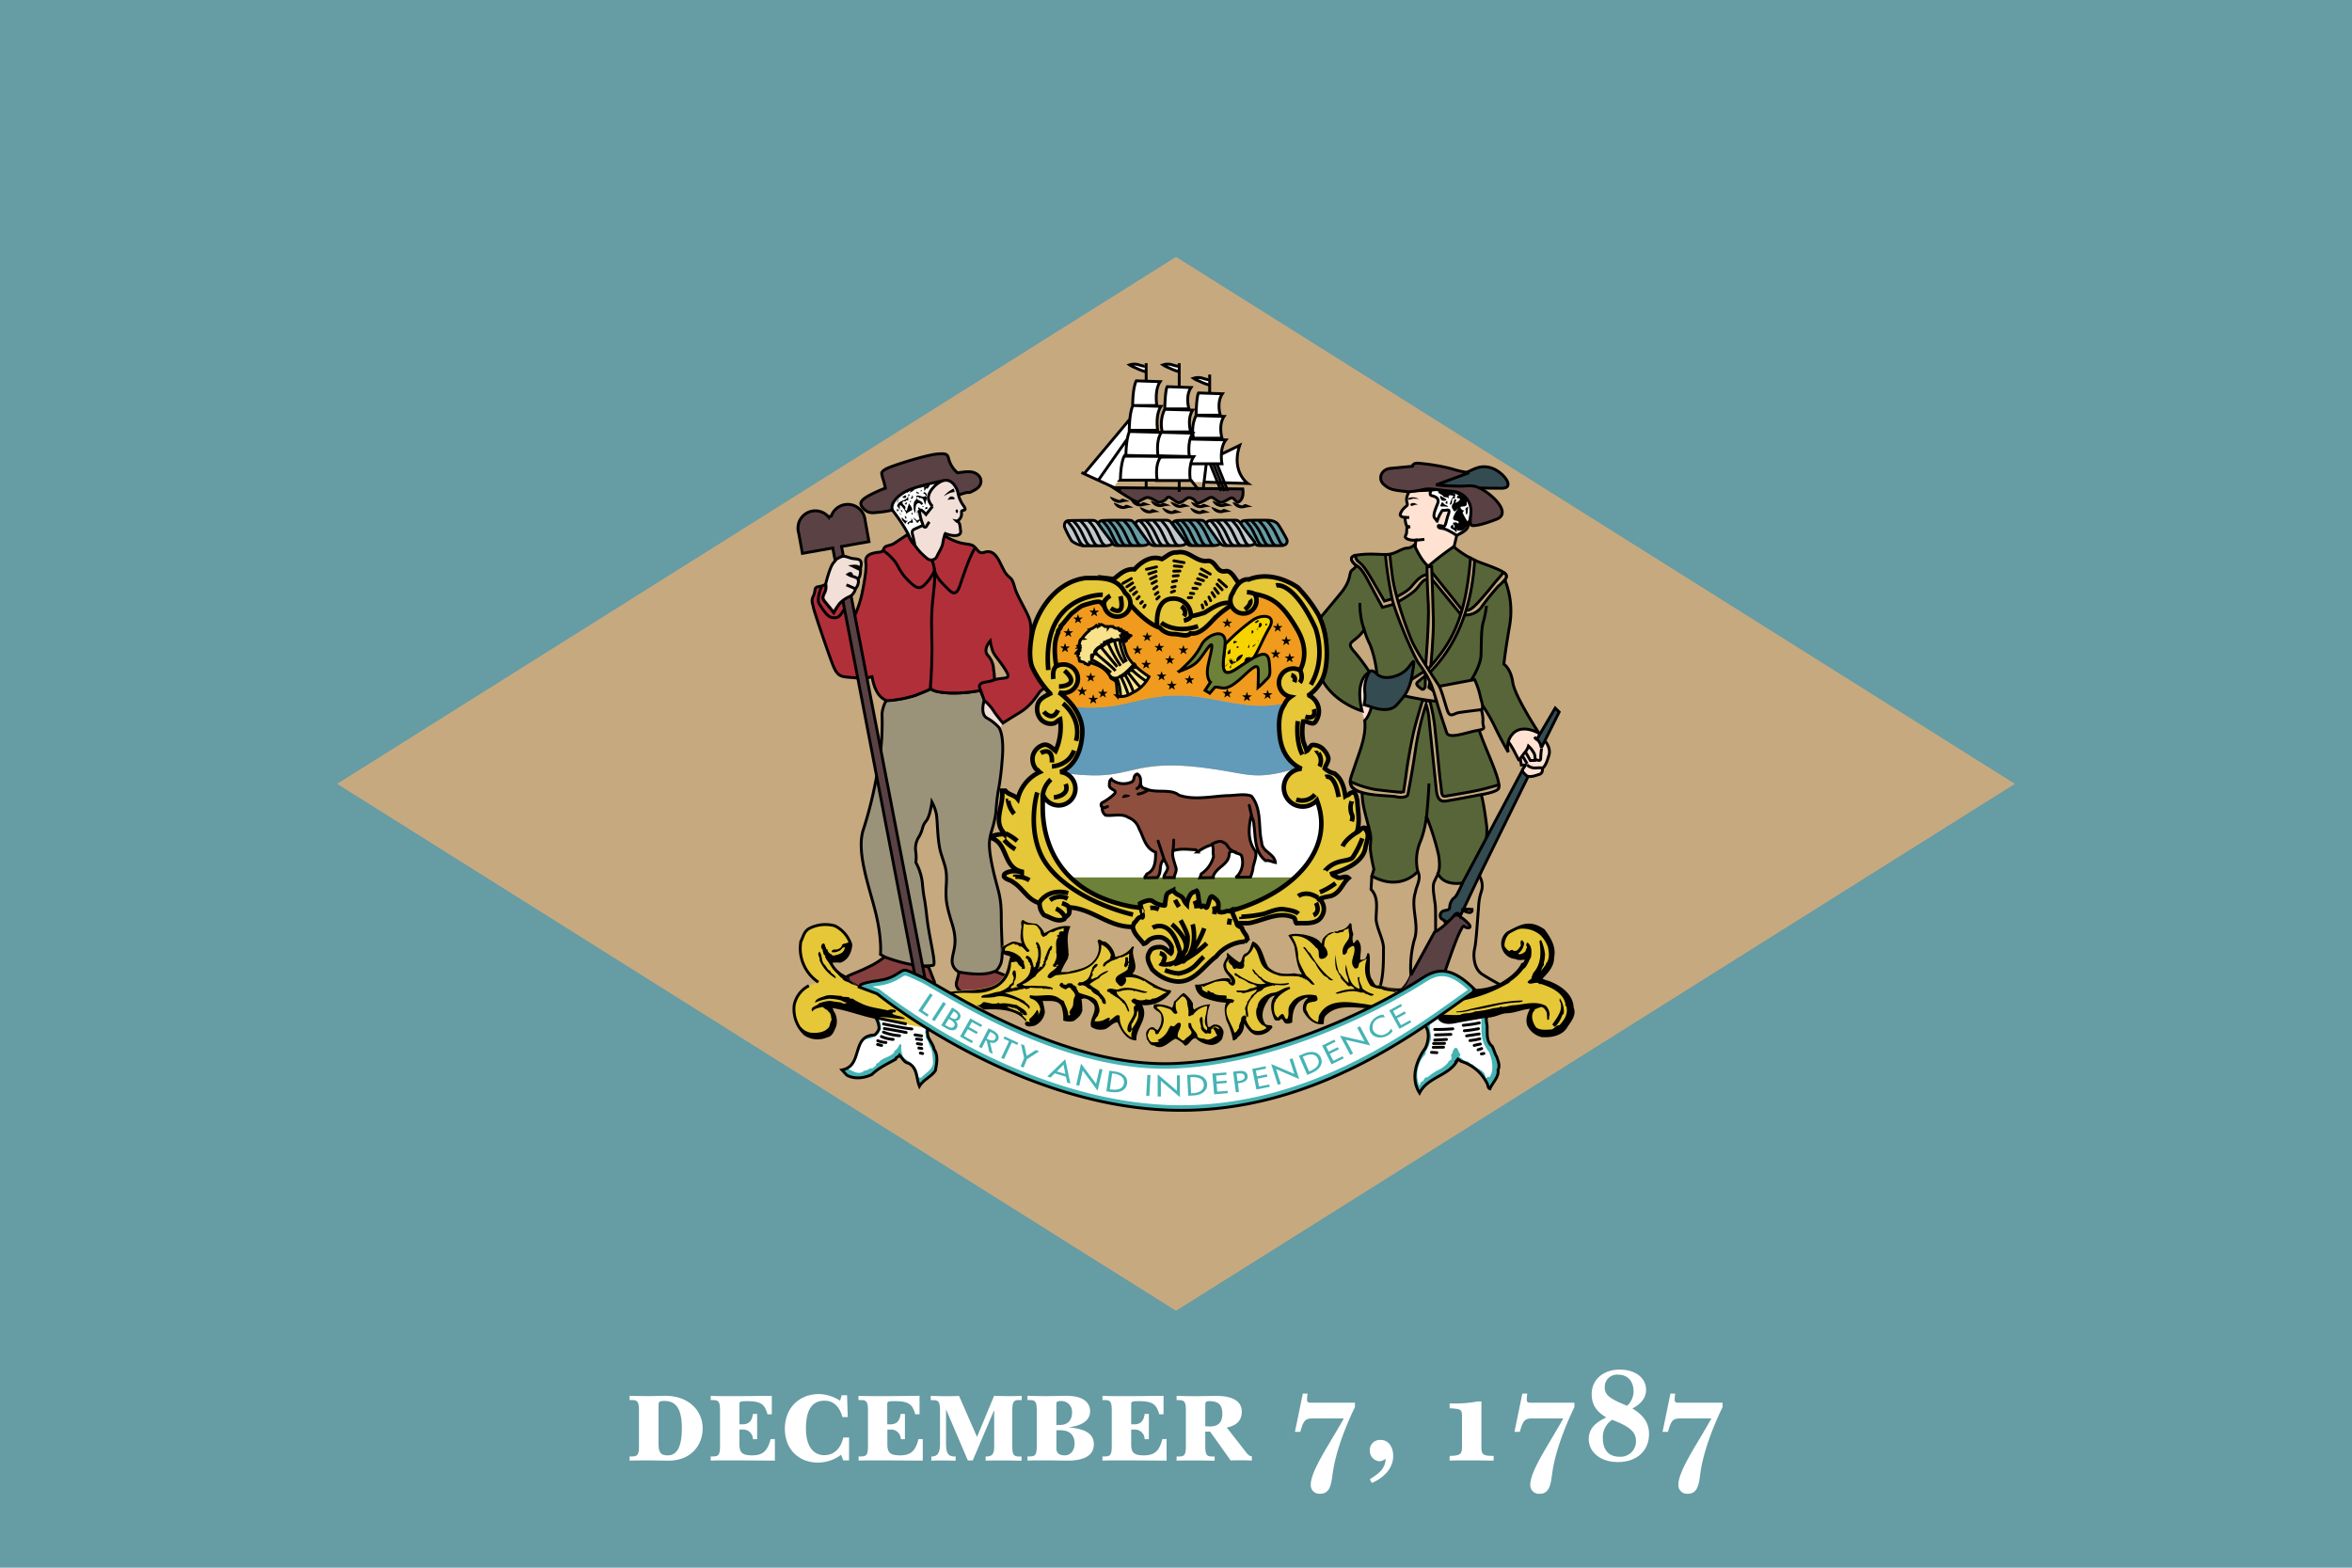 <svg xmlns="http://www.w3.org/2000/svg" width="600" height="400" viewBox="0 0 600 400"><path fill="#669ca4" d="M0 0h600v400H0z"/><path d="M163 359.85c0-2.21-.41-2.62-1.77-2.62h-.61v-1.08c1.06 0 2.34.07 4.86.07 1.32 0 2.82-.07 4.3-.07 5.84 0 9.47 3.73 9.47 8.31 0 4.4-3.09 8.23-8.68 8.23-1.33 0-3-.06-5.09-.06-2.52 0-3.8 0-4.86.06v-1.08h.61c1.36 0 1.77-.39 1.77-2.61zm5 8.74c0 2.21.78 2.75 2.34 2.75 2.65 0 3.6-2.75 3.6-6.88 0-4.77-1.32-7-4.48-7-1.15 0-1.46.15-1.46 1.05v10M193.15 367.22h-1.08a2.49 2.49 0 00-2.62-2.47h-.82v3.77c0 2 .62 2.82 3.2 2.82 2.91 0 4-1.25 4.75-4.16h1.09v5.5c-2.25 0-6.45-.06-11.51-.06-2.51 0-3.8 0-4.86.06v-1.07h.61c1.36 0 1.77-.39 1.77-2.63v-9.13c0-2.21-.41-2.62-1.77-2.62h-.61v-1.08c1.06.05 2.35.08 4.86.08 5.53 0 8.52-.08 10.73-.08v4.72h-1.09c-.71-2.49-1.57-3.36-5.23-3.36-1.83 0-1.94.13-1.94.84v5.07h.82c1.7 0 2.41-1 2.62-2.66h1.08v6.46M214.73 356h1.36l.17 5.57h-1.36c-.51-1.94-1.76-4.18-4.58-4.18s-4.72 1.86-4.72 7.14c0 4.71 2.07 6.76 4.65 6.76 3 0 4.41-2.35 4.86-4.51h1.49v5.85h-1.49l-.54-1.45a9.71 9.71 0 01-6 2c-4.55 0-8.35-3.16-8.35-8.64 0-5.3 3.69-8.84 8.66-8.84a10.3 10.3 0 015.43 1.7l.4-1.39M230.89 367.22h-1.09a2.48 2.48 0 00-2.62-2.47h-.81v3.77c0 2 .61 2.82 3.2 2.82 2.91 0 4-1.25 4.74-4.16h1.09v5.5c-2.23 0-6.45-.06-11.51-.06-2.51 0-3.79 0-4.85.06v-1.07h.61c1.36 0 1.77-.39 1.77-2.63v-9.13c0-2.21-.41-2.62-1.77-2.62H219v-1.08c1.06.05 2.34.08 4.85.08 5.54 0 8.53-.08 10.73-.08v4.72h-1.09c-.71-2.49-1.56-3.36-5.22-3.36-1.84 0-1.93.13-1.93.84v5.07h.8c1.7 0 2.42-1 2.62-2.66h1.09v6.46M253.63 356.15c.81 0 1.89.07 3.46.07 1.22 0 2.51 0 3.55-.07v1.08H260c-1.36 0-1.76.41-1.76 2.62V369c0 2.24.4 2.63 1.76 2.63h.6v1.07c-1 0-2.33-.06-4.47-.06-2.41 0-4 0-4.69.06v-1.07c1.53 0 2.18-.39 2.18-2.63v-9.07h-.07l-5.4 12.71h-1.25l-5.5-12.9h-.06v8.58c0 2.87.75 3.31 2.44 3.31v1.07c-.72 0-1.53-.06-3.19-.06s-2.31 0-3 .06v-1.07c1.5 0 2.21-.74 2.21-3.31v-8.45c0-2.21-.41-2.62-1.76-2.62h-.61v-1.08c1.05 0 2 .07 3.52.07s2.76 0 3.71-.07l4.58 10.47 4.35-10.47M264.48 359.85c0-2.21-.4-2.62-1.77-2.62h-.6v-1.08c1.05 0 2.34.07 4.85.07 1.83 0 3.66-.07 5.19-.07 4.21 0 5.94 1.76 5.94 3.93 0 2.53-2.44 3.73-5.29 4.07v.06c4 .4 6.24 1.55 6.24 4.31 0 2.56-2 4.16-6.68 4.16-1.6 0-3.4-.06-5.4-.06-2.51 0-3.8 0-4.85.06v-1.07h.6c1.37 0 1.77-.39 1.77-2.63zm5 9.64c0 1.17.61 1.85 2.14 1.85s2.51-1.31 2.51-3c0-1.92-1-3.41-3.63-3.41h-1zm0-5.91h1c1.93 0 3-1.25 3-3.16a2.72 2.72 0 00-3-2.93c-.91 0-1 .24-1 .82v5.27M293.12 367.22H292a2.48 2.48 0 00-2.61-2.47h-.82v3.77c0 2 .61 2.82 3.19 2.82 2.92 0 4-1.25 4.76-4.16h1.08v5.5c-2.24 0-6.45-.06-11.51-.06-2.51 0-3.8 0-4.85.06v-1.07h.61c1.36 0 1.76-.39 1.76-2.63v-9.13c0-2.21-.4-2.62-1.76-2.62h-.61v-1.08c1.05.05 2.34.08 4.85.08 5.54 0 8.52-.08 10.73-.08v4.72h-1.09c-.71-2.49-1.56-3.36-5.23-3.36-1.83 0-1.93.13-1.93.84v5.07h.82c1.69 0 2.4-1 2.61-2.66h1.08v6.46M307.47 369c0 2.24.42 2.63 1.77 2.63h.62v1.07c-1.06 0-2.35-.06-4.86-.06s-3.8 0-4.85.06v-1.07h.61c1.35 0 1.76-.39 1.76-2.63v-9.13c0-2.21-.41-2.62-1.76-2.62h-.61v-1.08c1.05 0 2.34.07 4.85.07 1.8 0 3.57-.07 5.33-.07 4.45 0 6.45 1.58 6.45 4s-1.46 3.59-3.83 4.07l4.68 6c.77 1 1.11 1.31 1.72 1.34v1.07c-.64 0-1.53-.06-2.58-.06s-2.13 0-2.81.06l-5.26-7.37h-1.23zm0-5.09c.32 0 .69.06 1.16.06 2.11 0 3.19-1 3.19-3.22 0-2.42-1.12-3.24-3.29-3.24-.88 0-1.06.21-1.06.95v5.43M332.34 355.59h1.23a10 10 0 00-.14 1.48c0 .71.27.83 1.05.83h11.17v1.1c-2.65 5.51-5 11.76-5.7 17.14-.38 2.84-.75 5-3.2 5a2.2 2.2 0 01-2.37-2.36c0-3.58 5.13-10.85 8.42-16.86h-7.91c-2 0-2.34.57-3.19 3.42h-1.36l2-9.7M349.48 377.43c2.1-1.41 3.9-2.49 4-5.24a2.91 2.91 0 01-1.53.66 2.67 2.67 0 01-2.51-2.71 2.56 2.56 0 012.75-2.73c2.28 0 3.22 2.12 3.22 4.07 0 3.3-2.58 5.69-5.46 6.9l-.51-.95M369.86 358.1h1.05a30.75 30.75 0 006-.51h1v11.56c0 1.93.3 2.33 3.12 2.33v1.2c-1.12 0-2.81-.06-5.53-.06-2.31 0-4.54 0-5.7.06v-1.2c2.92-.05 3.16-.57 3.16-2.5v-7.58c0-1.75-.24-1.92-3.16-2.08v-1.22M388.4 355.59h1.21a11.64 11.64 0 00-.13 1.48c0 .71.27.83 1 .83h11.16v1.1c-2.64 5.51-5 11.76-5.7 17.14-.37 2.84-.75 5-3.18 5a2.2 2.2 0 01-2.38-2.36c0-3.58 5.13-10.85 8.41-16.86h-7.9c-2 0-2.35.57-3.19 3.42h-1.36l2-9.7M412.73 373.05c-4.59 0-7.44-2.65-7.44-5.87 0-2.43 1.42-4.11 4.48-5.51-2.85-1.68-3.73-3.66-3.73-6 0-3.46 2.74-6.21 7.16-6.21 4.07 0 6.72 2.17 6.72 5.16 0 2-1.22 3.57-3.5 4.75 2.72 1.64 4.25 3.55 4.25 6.54 0 4.25-3.12 7.14-7.94 7.14zm4-18c0-2.71-1.6-4.3-3.91-4.3a3.14 3.14 0 00-3.45 3.22c0 2.13 1.56 3 5.7 4.72a5 5 0 001.66-3.61zm-5.5 7.25a5.26 5.26 0 00-2.34 4.71c0 2.9 1.5 4.67 4.17 4.67a3.92 3.92 0 004.28-4c0-2.41-1.73-3.74-6.11-5.42M426.13 355.59h1.22a10 10 0 00-.14 1.48c0 .71.28.83 1.06.83h11.16v1.1c-2.64 5.51-5 11.76-5.7 17.14-.37 2.84-.75 5-3.19 5a2.2 2.2 0 01-2.38-2.36c0-3.58 5.13-10.85 8.42-16.86h-7.91c-2 0-2.34.57-3.18 3.42h-1.37l2-9.7" fill="#fff"/><path d="M514 200L300 65.55 86 200l214 134.45L514 200" fill="#c7a97f"/><path d="M348.11 183.87s-1.4-4.39-1.29-6.74.32-3 1.08-4.17 1.4-1.28 1.4-1.28l.65 8.66a6.52 6.52 0 01-1.84 3.52" fill="#ffe2d1"/><path d="M382.94 251.37s-2.65-1.38-4.81-2.77-2.37-4.71-1.94-6.58.76-8.06 1-10.53a13.48 13.48 0 01.7-4 4.75 4.75 0 00-.48-3.95l-10.69-.27s-.33.58-.86 1.76 0 3.75.27 5.82-.11 23.51 0 26.56M361.68 222.38c1 1.79-.39 3.65-.58 5.19-1.36 4.1 1.16 8.34-.39 12.5a28 28 0 00-.78 8.87 10.11 10.11 0 01-2.33 3.57 12.75 12.75 0 01-5.51-.76c.91-3.34.84-6.92.84-10.2-.25-2.24-1.56-4.43-1.88-6.8-.06-2.76.78-5.64-1.3-7.83l.21-3.38" fill="#c7a97f" stroke="#000" stroke-width=".73"/><path d="M368.64 247.85s2.53-7.59 3.77-10.06.76-1.16 1.95-1.06.38-.91.38-.91a10.71 10.71 0 00-2-1.76s-1.19-1.44-2.6.26a13.61 13.61 0 01-3 2.79c-1.08.85-1.08.53-1.08.53l-6.15 11.22-1.19 2.46-1.41 1.39 6.59-4a10.09 10.09 0 014.86-1.17" fill="#5a4143"/><path d="M365.07 125.06s-1 9.54 2.7 9.74c1.29.1 3.78 1.81 3.78 1.81s2.59-1 2.91-2.23 1.4-4 .65-5.67-1.62-2.25-4.21-3.22a13.28 13.28 0 00-5.84-.42" fill="#fff"/><path d="M360.94 140.41l.24-2.62a4 4 0 01-2.27-.32c-.75-.53-.32-.64-.1-1.39l.1-1.5.82-.15s-.82-.05-1-.49a8.45 8.45 0 01-.33-1.92s-1.4-.1-1.18-.86a3.8 3.8 0 011.18-1.7c.54-.54.76-.42.54-1.19a2.72 2.72 0 010-1.59 12.68 12.68 0 01.55-1.39l5.6-.22s-.64 1.18.11 1.39 2.17.53 1.51 2.14-1.18 3-.75 3.53.65.86.65.86a11.43 11.43 0 011-2.25c.54-.85.32-.42 1.08-.53s1.3-.32.75 1.17-.63 3.13-1.28 2.91a4.41 4.41 0 00-1.17-.2s-.46.61.84.72 3.78 1.81 3.78 1.81l-.65 2.78-6.49 6.68z" fill="#ffe2d1" stroke="#000" stroke-width=".73"/><path d="M373.12 120.89c2.26-.63 3.88-2.4 7-1.6s6.81 5.3 2.91 5.3-8.09-.16-8.09-.16l-8.54-.76z" fill="#344b51" stroke="#000" stroke-width=".73"/><path d="M394.23 189.16s1.45 1.76.92 3.48-.76 2.5-1.67 3.46c0 0 .15 1.18-.71 1.45s-2.65 1-3.45.27-1.19-1.18-.76-1.72a2.93 2.93 0 00.54-.91h-1l-.22-1.28h-.42l-2.71-4.71s1.14-2.88 2.54-3a7.08 7.08 0 015.4 1l-.65 1.39 1.25 2.08.91-1.49" fill="#ffe2d1"/><path d="M392.07 188.73l4.7-8 1 1-4.54 9.14a4.73 4.73 0 00-1.13-2.08" fill="#344b51"/><path d="M351.25 172a28.2 28.2 0 00-1.73-7.48 21.66 21.66 0 01-1.51-3.85 10 10 0 01-2.06 2.24c-1.4 1.17-2.26 1.39-.42 3.42a47.26 47.26 0 013.88 5.24s-1.5.21-2.26 3.1.32 6.73.32 6.73-7.12-2-10.36-8.23c0 0 1.28-2.34 1.29-8s-1.73-7.37-1.73-7.37 2.43-2.88 5.34-6.42 1.95-5.13 2.92-5.93a4.84 4.84 0 001.13-1.12s-3.08-2.25.33-2.73 5.83 0 7.77-.16 3.24-1.44 4.7-1.59a2.84 2.84 0 001.94-.81s1.46 3.69 3.56 5.45a66.76 66.76 0 016.49-5 22.71 22.71 0 007.6 4.33c5.19 1.92 6.32 2.56 5.67 3.84s-.15.48-.15.48a21.49 21.49 0 011.13 11.55c-1.13 6.57-1.46 9.77-1.46 9.77s1.78 1.12 2.27 4.65 6.75 13.05 6.75 13.05-3.67-2.3-6.27-.38a4.9 4.9 0 00-1.62 5.14s-1.45-2.4-3.24-6.09a42.05 42.05 0 00-3.4-5.93l-.8 6.39c1.78 5.45 6.32 14.12 4.7 15.08a13.58 13.58 0 01-4.22 1.29s.59 1.16 1.46 8.22c.07.53 0 2.19 0 2.19s-1.16 9.06-1.89 10.43-8.45 3.83-10.58-.64c0 0 .81-1.12.16-4.82a66.71 66.71 0 00-3.08-9.77 24.14 24.14 0 01-1.46 6.25 12.44 12.44 0 00-.74 7.83s-4.36 5.29-11.72 1.16l.53-1.73a41.23 41.23 0 01-.86-4.59c-.22-2 .32-2.78-.11-4.7s-1.41-5.23-1.73-7.05a21.38 21.38 0 01-.32-3.32s-2.37-.32-2.81-1.71-.21-1.49 1-5.13 2.92-7.48 2.48-11.44c0 0 1-.74 1.74-3.52z" fill="#586538" stroke="#000" stroke-width=".73"/><path d="M361.94 127.31a3.46 3.46 0 00-1.73-.42 2.75 2.75 0 00-1.08.32l.33.32 1.07-.32 1.41.1M360 128.47a1.24 1.24 0 011.06 0 1.75 1.75 0 01.64.35 1.27 1.27 0 00-.69 0c-.48.12-.88.37-1.08.21a.34.34 0 01.07-.57M371.33 126.22a1.19 1.19 0 00-.12 1c-1.43-.52-.2 1.54-1.37 1.54a5.25 5.25 0 011-2.25c-.32 0-.91-.32-1.29 0v.83c-.14-.69-.72-.32-1.3-.57-.2-.77-2-.77-1.17-1.73 1.56.38 3.05.07 4.21 1.15M373.34 127.83c.07.31-.39.31-.58.44v-.58c.19.07.45-.06.58.14"/><path d="M369.26 128.53h-.39a.45.45 0 01.26-.7c.2.19.06.44.13.7M373.09 132.58c-.07.38-.26.06-.46 0 .39-.79-.71-.53-.45-1l.91 1M373.8 134a1.68 1.68 0 01-1.17 0c0-.12-.06-.31.13-.39.13.26.58.53.78 0 .12-.26-.13-.38-.2-.57l.32-.18c.2.31.07.76.14 1.14M373.92 134.88c-.32.06-.32.32-.71.25.33.14.33-.44.71-.25M367.71 128.53l.12-.26h.26l-.38.26"/><path d="M374.71 134l-.72.64c.46-.64 1.1-1.47.84-2.18l-.45.58a12.28 12.28 0 01-1.29-2.31l.45-.46a1.14 1.14 0 01-1-.83c.26-.44 1.75.14 1.62-1v-.58c.13 0 .33.06.39-.13-.59-.89-1.68-1-2.46-1.48l-.46.59c.07.56.91 0 .78.7a2.41 2.41 0 01-1.16.76c0-.31.45-.57.12-.9-.58-.06-.38.59-.58.85l.13.05a1.1 1.1 0 00-.45 1.42c.26.25.26.9.78.7l.84-.83a8.76 8.76 0 00-1.42 2.56c0 1.09 1.62.32 1.42 1.35h-.39c-.07-.38-.58-.14-.91-.19-.19.13-.06.38-.12.57.39-.19.39.39.39.71l-.13.06c-.26-.06.06-.9-.59-.64-1 .9.85 1 1 1.73.13 0 .25 0 .32-.13l-.19-.7.19.25-.07.07c.52.38 1 0 1.5.13a2.14 2.14 0 00-1.36 1.26M367.55 128.71c.19-.55.44-.65.76-.22s.65.32 1 .64-.21.1-1 .1-1 .12-.76-.52M367.55 127.31c-.32-.53-.21-1 .22-.63s1.84.85.87 1.06-1.09-.43-1.09-.43"/><path d="M373.82 129.78c.65-.54.75-.76.65.21s-.22 1.6-.44 1.17 0-.53-.11-.85a2 2 0 01-.1-.53"/><path d="M372.74 234.06a10.71 10.71 0 012 1.76s.8 1-.38.91-.71-1.39-1.95 1.06-3.77 10.06-3.77 10.06M372.74 234.06s-1.19-1.44-2.6.26a13.61 13.61 0 01-3 2.79c-1.08.85-1.08.53-1.08.53l-6.15 11.22" fill="none" stroke="#000" stroke-width=".73"/><path d="M388.4 196.47l-15.23 28.65a32.11 32.11 0 01-1.51 3.11c-.76 1.28-.84.58-1.52 1.92s.22 1.93-1.4 2.14-1.62 1.82-.86 2.25a1.58 1.58 0 01.86 1 7.18 7.18 0 002.16-1.92c1.08-1.39 1.62.1 1.62.1l5-10.58 12.2-24.81" fill="#344b51" stroke="#000" stroke-width=".73"/><path d="M393.2 190.82l4.54-9.15-1-1-4.7 8s.89.43 1.16 2.15zM373.28 232.34c-1.2-.58 2.26-.31 2.26-.31s.32 1.59-2.26.31z" fill="none" stroke="#000" stroke-width=".73"/><path d="M394.23 189.16s1.45 1.76.92 3.48-.76 2.5-1.67 3.46c0 0 .15 1.18-.71 1.45s-2.65 1-3.45.27-1.19-1.18-.76-1.72a2.93 2.93 0 00.54-.91h-1l-.22-1.28h-.42s-.92-1.71-1.35-2.56a22.59 22.59 0 00-1.36-2.15M391.37 188.08l.65.54" fill="none" stroke="#000" stroke-width=".73"/><path d="M393.26 191a16.13 16.13 0 00-.22 2.29c0 1-.48.75-1.08.59s-.16-.59-.59-1.61a6.53 6.53 0 00-1.46-1.91 4.53 4.53 0 01-.8 1.49 17.65 17.65 0 00-1.35 1.82M389.53 195.14a2.94 2.94 0 002.21.81 10.86 10.86 0 012 0" fill="none" stroke="#000" stroke-width=".73"/><path d="M391.85 194s-.65.05-1.45.05l-1.14-2M389.58 194.87l-1.07-1.8" fill="none" stroke="#000" stroke-width=".73"/><path d="M344.45 199.4a25.92 25.92 0 006.47 2.07c2.76.33 6.24.73 6.65.65a3.64 3.64 0 01.48-.08s.41-2.49.73-5 1.3-8 1.94-10.67 2.19-7.69 2.19-7.69l1.86.23a44.55 44.55 0 011.38 7.94c.64 5.78 1.05 10.9 1.37 13.15s.08 3.37 1.3 3.14 6.07-1 8.42-1.53 5.11-1.36 5.11-1.36.19-.14-.06.87-4.48 1.62-4.48 1.62-6.07 1.19-7.69 1.43-3.32 1.12-3.72-2.72-1.71-16.43-1.87-18.2a18.62 18.62 0 00-.73-3.53 71.46 71.46 0 00-2.75 11.87c-1.05 7.05-1.94 11.3-1.94 11.3s-.65.88-2.91.4-11.63.08-11.75-3.89zM383.65 148.16a9 9 0 01-1.38 1.36 61.48 61.48 0 00-4.46 5.53 4.92 4.92 0 01-4.21 1.85l-1.05-.24-7.21-8.83H364c-.72.08-1 .32-2.42 2.16s-6.24 4.25-6.24 4.25l-2.67.73s-2.19-4-3.89-7.22-2.76-3.44-2.76-3.44h0s-2.69-2-.25-2.61a2.24 2.24 0 001 1.8c1 .8 1.79 1.92 3.32 4.57l3.08 5.29 1.7-.49s3.73-1.43 5.19-3.2 2.51-2.8 3.88-3.05l1.38-.55 7.53 9.37 1.22.08s.4 1.12 3.32-2.15 3.65-4.42 4.53-5.39 1.62-1.91 1.62-1.91 1.58.65.11 2.09z" fill="#c7a97f" stroke="#000" stroke-width=".73"/><path d="M364.93 170.49c.08-.32.81-8.54.73-12.39s-.44-13.52-.44-13.52h-1.18v1.05c0 1 .08 4.4.33 8.65s-.73 16.16-.73 16.16" fill="#c7a97f" stroke="#000" stroke-width=".73"/><path d="M364.69 171.65c5.59-5.69 10.62-14.35 11.5-28.71l-1.06-.56c-1.3 16.44-5.34 22.05-10.76 28.32M363.64 172.61l-.08 2.64s-.32 1-1 .49-1.5-1.12-1-1.61 2.19-1.82 2.19-1.82l-.54-.92-3.06 1.94-2.11 4.17a71.75 71.75 0 008.43 1.45l-.65-2.57-1.3-.95.24-1.53" fill="#c7a97f" stroke="#000" stroke-width=".73"/><path d="M353.43 141.56a101.63 101.63 0 001.78 11.57c1.06 4.08 5.43 14.43 6.81 16.28a26.77 26.77 0 013.16 5.44c.4 1.12 1.13 3.37 1.45 4.57s1.86 5.86 2.43 7.54 5-.07 7.69-.56 1.47-.64 1.54-2.25a8.62 8.62 0 00-.4-3c.48-.56.4-1.12-.16-3a21.09 21.09 0 00-1.54-4.74l-9 1.69s-5.42-8.1-6.8-11.07-4.53-11.87-5.19-16.92-.64-5.63-.64-5.63z" fill="#c7a97f" stroke="#000" stroke-width=".73"/><path d="M377.81 181.08s-4.53.54-5.72.75-2.16 1.39-2.81-.42-1.29-4.6-2.16-6.42M375.33 173.5c.76-1.18 2.38-4.07 2.48-6.3s0-6.64.54-8.35a29.65 29.65 0 00.86-4.27M348 160.67a19.82 19.82 0 01-1.08-6.84M363.88 208.77s.54-5.35.65-8.87M358.37 132.04h1.14M361.13 137.86l2.23-.24M371.55 136.61s2.59-1 2.92-2.23 1.4-4 .64-5.67-1.62-2.25-4.21-3.22a13.4 13.4 0 00-5.83-.42" fill="none" stroke="#000" stroke-width=".73"/><path d="M359.35 125.49c-3.89-.42-4.86-.53-6.38-1.92s-.65-3.84 1.73-4.06l5.62-.54s0-1 1.83-.75a52.09 52.09 0 018.21 1.4 26 26 0 004.43 1l-8.43 3.09a42.28 42.28 0 005 .32c3.67.12 4.21-.63 7 1s7.23 6 3.35 7.48-5.19 1.6-6.05 1.6-.54-1.81-.43-3.41a5 5 0 00-4.86-5.35c-4.21-.43-5.72-.85-7.34-.43a28.27 28.27 0 01-3.68.57z" fill="#5a4143" stroke="#000" stroke-width=".73"/><path d="M351.25 172c1.94 1.81 6 .53 7.66-1.28s2.17-3.64 1.41 1-1.95 5.77-4 8.12-6.47.54-6.47.54l-1.85-.58a10.74 10.74 0 00.16-3.36 8.45 8.45 0 011.08-4.81c.6-1.23 2.01.37 2.01.37z" fill="#344b51" stroke="#000" stroke-width=".73"/><path d="M244.44 126.34c4.11-1.48 1.62.12 4.32-1.38s1.51-4.7-1.83-4.6c-.58 0-1.52.12-2.67.28a7 7 0 01-2.2-3.38c-.32-1.28-.43-1.7-3.24-1.39s-11.54 3-12.95 3.86-.86 1.16-.76 2a24 24 0 01.75 2.84 15.14 15.14 0 00-1.51.58c-4.31 1.93-5.61 2.88-4.2 4.48s2.59 1.18 4.1 1.07a21.87 21.87 0 003.24-.53" fill="#5a4143" stroke="#000" stroke-width=".73"/><path d="M245.55 253.25s-2-1-1.54-2.67.65-2.57.65-2.57l9.06-.22 7 2.79M219.38 252.07l-2.8-1.71c-.22-1.28-1.51-.85 1.08-1.92s3-1.28 4.75-2.14a18.44 18.44 0 003.24-2.14l11.24 2.57 1.51 3.85" fill="#863f3f" stroke="#000" stroke-linecap="round" stroke-width=".73"/><path d="M241.1 122.51s-7.21 1.43-9.85 2.76-4.45 3.64-3.4 5.13 4.8 7.3 5.86 9.43" fill="#fff"/><path d="M233.43 139.18c1.72 2.14 2.71 3.63 4.5 3.63s3.35-6.67 3.35-6.67 4 1.33 3.78-.73c-.17-1.28-.17-2.32-1-2.49 1.61-.79 1-2.56 1.54-2.72s1-.08.15-1.28a8.16 8.16 0 01-1.37-3.21c-.16-.95-1.3-3.44-3.32-3.2s-4.94 3.36-4.13 5.21 1 1.36 1 1.36l-1.7 2.16s-1.95-2.65-1.54 0 .81 2.73.81 2.73a15.31 15.31 0 00-2.59 1.28c-.25.31.51 3.93.51 3.93M255.65 184.63l-4.8-6.79-.34 3.4a3.4 3.4 0 001.71 2 15.7 15.7 0 013.09 2.38l.34-1" fill="#f1dfd8"/><path d="M240.69 126.68a7.69 7.69 0 012.11-1.77c.48-.32.56-.16.56-.16l.16.81a3.89 3.89 0 00-1.37.31 12.15 12.15 0 00-1.46.79M242.23 126.83c.89-.55 1.78.57 1 .57a8.63 8.63 0 00-1.54.15l.57-.72M243.93 130.76c-.44-.72.24-1 .41-.56s-.17 1-.41.56M233.45 124.94c-.46.12-.91.71-1.36.71a1.1 1.1 0 011.36-.71M234.75 125.33l.38-.39v.39h-.38M234.55 125.9h-.71l-.13-.7c.06.45.58.31.84.7M231.83 125.39l-.33.38c-.13.26-.06-.83.33-.38M232.41 128a.34.34 0 01-.19.12l-.13-.12.19-.26c.07.06.19.13.13.26M231.11 128.85l-.32-.44c.06-.14.46.06.46-.33.32.26-.07.51-.14.77M235.78 129.23c.19 0-.46.19-.58.13l.26-.25.26.25.06-.13M234 131.1l-.06.06v-1c.38.07.19.71.06 1M232.8 130.84c0 .12-.13.38.07.46-.33.12-.33-.2-.33-.46h.26M234.61 132l-.06.13-.39-.7-.32.13.32-.25a1.69 1.69 0 00.45.69M231.63 132.84c-.32.31-.45.31-.52.63-.06 0-.12.06-.19.12v.41c.07-.89-1.1-1-.84-2 .45.39.84 1.1 1.55.85M234 132.84l.58-.4.2.4c-.33 0-.52.44-.78.63l-.59-.89-.13.12-.28-.7c.46.51.59.45 1 .85M236.94 123.6c.52.51-.32.76-.32 1.2 0 0-.06-.12-.13-.18-.45-.13-.32.52-.71.58l-.06-1c-.4.06-.78.32-1.1.19l-.19-.19c.71-.83 1.74.63 2.07-.57h.5"/><path d="M236.37 126.48c-.07-.06-.14.06-.2.06.65.65-.32 1.6 0 2.25-.59-.26-.26-1.74-1.42-1.74l-.14.08c-.19-.08-.25-.45-.58-.33s-.06.39-.06.57c.45.39 1.17.39 1.49 1.16l-.32.32c-.26-.12-.52-.63-1-.45-.78.51-.46 1.67-.71 2.56a4.31 4.31 0 01-.2-3c.32-.26.84-.83.45-1.41 1-.45 1.49.58 2.46 0 .07-.25-.12-.32-.26-.57h-.32l.13-.46c.39.26.84.26.65 1M232 126.09a.28.28 0 00.13.25c-1.17.39.38 1.49-1 1.35-.26.58-.64-.18-.9.51-.07.78 1.23.85.58 1.74.2.06.26.45.58.31 0-.63.39-1.2.46-1.85.13.31.9 1 .84 1.73-.45.32-1.1.46-1.42 1a6.11 6.11 0 00-1.62-2.3c-.2.32-.07.76-.14 1.15-.12 0-.19-.06-.19-.14l-.26.2c.59.13-.26.25 0 .51-.39 0-.19-.63-.26-.71v-.12c.07 0 .07.39.39.26.58-.39-.64-.58-.25-1.15.52-1.48 2.78-.84 2.78-2.7h.28M232.87 127.05c-.14.08-.26.32-.46.2s.46-.65.26-.91c.2.07.26.39.2.71"/><path d="M234.16 129.81l.26-.45.45.65-.71-.2M232.87 133.41c-.26-.08-.59.06-.78-.13l-.39.57-.2-.26c.07-.7 1.43-.38.91-1.46a1.64 1.64 0 01.46 1.28M230.92 127.05c-.58.08-.71-.25-.84-.57.32.65.58-.32 1 0l.06-.26c-.06.32.2.65-.19.83M229.49 127.37c-.45 0-.32.77-.71.9a2.67 2.67 0 01.52-1c0 .06.07.12.19.12M229.75 131.55l-.26-.84.26.45v.39M236.62 129.42c.13.46-.45.39-.45.59a.37.37 0 01.13-.65c0 .14.19.06.32.06M230.21 130.51c0 .08-.07.14-.13.2l-.33-.58c.33-.06.33.12.46.38M231.11 132.31h-.19l-.13-.76c.06.19.78.44.32.76"/><path d="M224.66 191.61a64.23 64.23 0 00.34-9.46 8.74 8.74 0 011.08-3.42 29.71 29.71 0 007.35-1.28c2.8-1.07 4.09-1.7 4.09-1.7s.44.85 4.54 1.06a33.63 33.63 0 008-.64l1.08 2.35s-1.29 3.63.65 4.7a11.9 11.9 0 013 2.36s1.5 1.71.85 8.55a68.79 68.79 0 01-1.07 8.12c-.65 4.49-.22 4.49-1.08 7.92s-1.73 4.05-.43 10.47 2.37 7.27 2.37 13.25.65 10.27-.21 12.19-1.76 1.86-1.76 1.86c-3 1.29-8.82.07-8.82.07a3.17 3.17 0 01-1.73-3.21c.22-2.35 1.51-4.06 0-9s-1.73-6.2-1.51-10-.22-4.48-1.3-7.9-.86-8.77-1.3-10.49a11 11 0 00-1.07-2.78s-.43 3.65-1.51 4.93-.65 1.92-1.73 3.84a5.5 5.5 0 00-.86 4.06 10.24 10.24 0 010 2.58 14.15 14.15 0 011.73 6c.43 4.07.43 2.14 1.08 7.9S239 246.3 238 246.3c0 0-4 1-12.31-2.14l-1.08-.64s.43-4.06-1.29-10.9-5-15.62-3-21.17a105.89 105.89 0 003.28-13.24" fill="#9b9379" stroke="#000" stroke-linecap="round" stroke-width=".73"/><path d="M250.05 176.17a33.63 33.63 0 01-8 .64c-4.1-.21-4.54-1.06-4.54-1.06s-1.29.63-4.09 1.7a29.89 29.89 0 01-7.11 1.34c-2.59-.85-3.48-3.9-3.91-6.47 0 0 0 .5-1.24.67h-2.63c-3.89-.43-4.76.21-6.27-3.85s-4.53-13-4.75-14.11-.65-1.71 0-3 0-2.13 1.29-2.35a5.21 5.21 0 001.95-.65 4 4 0 01-.43 2.35c-.65 1.29-.43 1.5.64 2.78s1.73 2.14 1.73 2.14a15.18 15.18 0 011.51-2.34 17.66 17.66 0 012.59-2.36l1.09 5.77a26.57 26.57 0 001.94-5.56c.65-3 1.29-6.83 1.07-8.12s.22-2.14 1.95-2.56 2.16 0 2.59-1.07 1.51-.64 2.81-1.5 3.31-2.21 3.31-2.21a12.2 12.2 0 001.87 2.86 15.23 15.23 0 003 3.2A1.62 1.62 0 00239 142c.43-1.07 1.3-2.13 1.51-3.42a15 15 0 01.43-1.92 13.82 13.82 0 004.33 1.92c2.15.43 2.59.22 3.45 1.07s1.08 1.71 2.38 1.28 2.59-.2 3.88 2.35 1.3 2.78 2.16 3.64 1.08.64 1.73 3 3.46 6.62 3.89 8.55a11.34 11.34 0 01.13 3.79v6.88l3.73 6.24-1.27 1c-1.51 2.1-2.59 3.85-5.4 5.55s-4.1 2.57-4.1 2.57-1.08-1.28-2.16-2.77a12.3 12.3 0 00-2.59-3l-1.08-3c-.44-.86 0-1.5 1.51-1.72a8.48 8.48 0 002.38-.64c2.8-.64 4.31.21 2.37-2.78s-2.81-3.41-3.24-5.13a15.45 15.45 0 01-.43-1.92s-1.94 2.14-.65 3.64a5.65 5.65 0 011.51 3.63 15.42 15.42 0 01.22 2.34" fill="#b12f39" stroke="#000" stroke-linecap="round" stroke-width=".73"/><path d="M237.53 142.81s1.51 1.07.65 8.12-.43 9.42-.43 14.77-.43 10-.43 10" fill="none" stroke="#000" stroke-width=".73"/><path d="M248.76 139.83c-1.3 1.91-2.81 6.4-3.89 9.6s-2.37 1.5-3.45.44-2.6-2.56-3-4.28a13.22 13.22 0 01-2.16 3.21c-1.51 1.71-2.37 1.5-4.53-.65s-2.37-3.42-3.45-4.91a13.53 13.53 0 00-3-2.78M209.67 149.45s-1.52 3.41-.65 4.69 1.94 3.21 3.24 3.43 1.94-.06 3-2M235.51 134a12.14 12.14 0 01-.82-2.73c-.62-2.6 1.54 0 1.54 0l1.66-2.08a3.7 3.7 0 01-.92-1.44c-.84-1.85 2.1-5 4.13-5.21 0 0-7.21 1.43-9.85 2.76s-4.45 3.64-3.4 5.13a44.41 44.41 0 013.81 5.77 19.3 19.3 0 001.09 2.25c.24.23.61.55.61.55s-.32-1.71-.53-2.44-.24-1.24.49-1.56 2.19-1 2.19-1z" fill="none" stroke="#000" stroke-width=".73"/><path d="M240.83 136a8.37 8.37 0 001.89.58c1 .16 2.5.16 2.34-1.12s-.16-2.32-1-2.49a1.94 1.94 0 001.22-1.59c.07-.81-.17-1 .32-1.13s1-.08.15-1.29a8.07 8.07 0 01-1.37-3.2c-.16-.95-1.3-3.45-3.32-3.2M235.43 134c.24.48.65.81 1 .16a6.84 6.84 0 01.65-1" fill="none" stroke="#000" stroke-width=".73"/><path d="M214.68 139.44l7-1.24-1-5.54a4.45 4.45 0 00-8.64-.94l-.73.11a4.43 4.43 0 00-7.54 4.28l.92 5.08 7.75-1.36 21 109.25 2.71 1.5z" fill="#5a4143" stroke="#000" stroke-width=".73"/><path d="M214.21 153.94a15.18 15.18 0 00-1.51 2.34s-.65-.85-1.73-2.14-1.29-1.49-.64-2.78a3.54 3.54 0 00.31-2.4s1-4.17 1.94-5.3.65-.95 1.62-1.43 1.3-.32 2.76.15 3.36-.28 2.55 2.61c.08.64 0 2.21-.57 2.61a3 3 0 01-.69 2.6 3.17 3.17 0 01-1.25 1.88 8.31 8.31 0 00-2.79 1.86z" fill="#f1dfd8" stroke="#000" stroke-width=".73"/><path d="M219.44 145.38l-1.83-.91a3.38 3.38 0 01.75 0 1.63 1.63 0 011 .48M219 147.78a3.32 3.32 0 00-1.24-.64 5.62 5.62 0 01-1.4-.58s.86-.65.86.22M218.25 150.24l-2.32-1.01" fill="none" stroke="#000" stroke-width=".73"/><path d="M363.86 261.62l3.08-2.28 2.44.76 10-1.15.08.3c-.71.64-.07 1.93-.13 2.88.06 1.74-.19 3.6 1.29 4.82.39.71.65 1.86 1.17 2.69.26.9.9 2.19.32 3.34.26 1.8-1.36 3.14-2.08 4.81-.57-.19-.45-1.09-.84-1.6a11 11 0 00-6.47-5.39l-.84-.58-.45.58.12.06c-2.14 3.66-7.45 4.05-9.46 8-2.33-3.72-.91-8.14 1.49-11.48.71-1.48 1.17-3.85.13-5.39" fill="#fff"/><path d="M219.6 251.21c3.24-1.27 5.62-.63 8.64-2.35s1.73-1.92 6.91.43S271 273 300.6 271.31s58.1-19 62-21.6 7.56-3.41 13.82 3c-13.39 9.4-40.6 31.22-76.67 30.58s-68.46-23.74-76-29.73l-4.53-1.7.43-.65" fill="#46b3b3"/><path d="M363.31 250.78c-.31.21-30.58 20-62.64 21.81-25.32 1.47-51-13.45-61.93-19.83-1.88-1.09-3.37-2-4.13-2.29l-1.5-.7c-2.2-1-2.2-1-3-.5l-1.18.71a13.47 13.47 0 01-5.16 1.56c-.41.06-.81.12-1.22.2l1.66.62.19.08.15.13c3.72 2.94 37.4 28.75 75.25 29.43 32.77.59 58.58-17.93 72.44-27.87l2.21-1.57c-5.26-4.92-8.06-3.78-11.1-1.78M236.68 262.44a5.19 5.19 0 00.07 2c.39 1.07 1.36 2.1 1.49 3.2 1.16 1.72.71 3.58.39 5.51-1.17 1.67-3.11 2.31-4.08 4-.84-2-.45-4.75-2.85-5.91-1-.12-1.49-1.27-2.21-2-.19.44-1 .44-1 1-2.14 1.22-4.15 2.06-6.09 3.91-1.88.9-4.47 1.28-6.42.13l-1.19-1.28c5.5-1 2.26-8.79 8.29-8.92a3.28 3.28 0 001.17-1.61 5.52 5.52 0 00-.91-2.88h-.23" fill="#fff"/><path d="M223.11 259.53c-3.67-.78-7-2.15-10.72-2.71a.41.41 0 00-.58.32l.32.38-.13.07a4.46 4.46 0 011 4.17c-.46 1-.78 2.37-2.08 2.56a5.8 5.8 0 01-5.5-.45 8.69 8.69 0 01-2.79-7.44 7.14 7.14 0 013.76-4.93l2.33-.9a10.35 10.35 0 01-4.47-10.33c.65-1.28.78-2.69 2.33-3.46a9 9 0 016.35-.58 8.05 8.05 0 014.08 4.75c-.06 1.6-.84 3.65-2.71 4.29a8.12 8.12 0 00-2.53.13 7.51 7.51 0 003.95 3.91l3.3 2.52 4.62 1.76 13.07 8.62a1.55 1.55 0 01-.07.23M375.54 252.71a16 16 0 007.46-1.66c2-1.16 4.34-2.89 5.38-5 .7-.13.9-.89 1-1.47-.84-.25-1.75.32-2.66-.25a3.47 3.47 0 01-3-1.93 3.52 3.52 0 01.88-4.35c3.28-1.72 5.44-3.2 9.16-.66 1.49 2 2.92 4.31 2.33 6.87.07 2.37-1.75 4-3.17 5.52a6.24 6.24 0 002 .83c2.92 1.08 6.09 3.21 6.16 6.55.84 1.85-.84 3.52-1.75 5.06-1.35 1.85-4.08 2.25-6.15 2a5.09 5.09 0 01-3.17-2.57c-.65-1.6.12-3.2.89-4.62-2.32-.06-4.39 1.16-6.86 1.16-1.55.19-2.85 1.08-4.53 1.08 0 0-5.25.84-8.49 1.48s-3.89-1-3.89-1M349.18 257.27c-3.64-.13-8-1.09-10.83 1.73-.78.7-.52 1.54-.71 2.3-2.33.39-4.08-1.34-5.12-3.14a3.15 3.15 0 011.17-3.52c-.52-.25-1.1.32-1.43.44-2.13 1.1-2.59 3.47-2.59 5.77a2.33 2.33 0 01-1.48.32c-.65-.06-.71-.76-1.17-1.15-.26 0-.52.06-.59.39-.58-.13-.83.19-1.29-.26-.84-1.67-1.49-4.42.13-6.09a2.23 2.23 0 00-1.88 1.34c-1.17 1.74-1.94 4-.58 5.9.51.52 2-.06 1.74.91a4.45 4.45 0 01-4.27 1.85c-1.35-.44-2.2-1.79-2.91-2.89a4 4 0 01-1.75 3.59l.06.14c-.32.19-.65.63-1.16.57a17 17 0 00-1.62-5c-.39-1.47-.78-3.27-.13-4.62a17 17 0 01-5.31-1.16 3.85 3.85 0 01-2.6-3.46c3.05.19 5.58-2 8.62-1.6.39.13.52.51.46 1h.26c-.07-1.35-1.76-2.25-2-3.6-.45-1 .33-1.93.72-2.76.32-.45-.26-.83.25-1.15a17.13 17.13 0 002.92 2.37c.91.19.45-1.93 1.88-2.31 1-.64 1-2.05 1.62-3 2.53 1.08 2.65 4.36 3.95 6.55 1.88 1.78 4 1.92 6.67 1.6a7.15 7.15 0 001.95.25c-1.36-1.85-1.49-4.3-1.88-6.6-.13-1.22-1-2.18-1.62-3.34 1.1-.58 2.72-.32 3.95-.19 1.69.39 3.69.89 4.47 2.37a6.77 6.77 0 00.32-1.22c.71-.89 1.81-2 3.05-1.72l-.13-.13c.32-.32 1 .13 1.16-.39a3.23 3.23 0 002.79-1.8c.26-.12.32.07.52.2a7.2 7.2 0 00.45 2.56 3.17 3.17 0 000 2.31c.58-.19.46-.9 1.17-.83 1.29 1.67.51 3.21.58 5.07l.71-.06c1-.07.91-1.42 1.24-1.74l.38.32c.39 2.05-.32 4.68.59 6.35.51.51.7 2.05 1.87 1.59l4.34 1.52-.06.35" fill="#e6c737"/><path d="M304.27 256c.07.7-.13 1.09.33 1.61a8.25 8.25 0 014.07-1.35 9.58 9.58 0 00-.58 5.65c.58.58 1-.51 1.68-.46a2 2 0 012.07 1.16c.52.77.07 1.73-.12 2.5a3.56 3.56 0 01-2.53 1.54 6.1 6.1 0 01-4.19-1.75c-1.16 0-1.62 1.79-2.72 1.93a6.34 6.34 0 00-2.4-1.8c-1.55.57-3.37 3.2-5.5 1.72-1.11.08-1.37-1.07-1.88-1.66-.06-.89-.39-1.34.13-2.17.38-.45 1-1.09 1.75-.71.19.31.58.39.84.71a4.49 4.49 0 001-3.6c-.07-1.54-2.79-1.54-1.75-3.08a9 9 0 014.53.91 4.42 4.42 0 00.45-1.62c1-.69 1.55-1.78 2.46-2.17a8.3 8.3 0 012.34 2.62" fill="#e6c737"/><path d="M251 257.84l-8.74-4.8s-2.27.24.72-.16 6.32 0 9.81-1.21 4.05-4.08 4.45-5.93.65-1.83.08-1.93a12.12 12.12 0 01-2-.72l.34-1.72c.84-.26 1.55-.77 2.33-1.09 1-.39 1.87.32 2.72.26-.64-1-.32-2.45-.26-3.6.39-.7-.51-2.11.59-2.31.9.83 2.19.77 3.36 1a5.23 5.23 0 012 2.39c2-1.1 4.27-2.19 6.67-1.73-1.23 2.56-.52 4.55-.52 7l.11-.06-.3 1.34a20.8 20.8 0 00-1.75 3.34h1.75c2.33-.71 4.86-.84 6.61-2.89a4.84 4.84 0 001-5.07c.52-.95 1.1.39 1.88.12a5.59 5.59 0 012.66 3.92 6.24 6.24 0 004.34-2.62c.19-.13.32.06.45.18-1.1 2.12 1.62 4.88-.45 6.81 3.17.7 5.57 3.2 8.75 4 .32.32 1.16-.19 1.16.58a8.18 8.18 0 01-7.38 3.4c1.81 3.47-1.69 5.76-1.5 9-2.46.06-4-2.63-4.79-4.62-1.49.06-2.33 1.86-3.82 1.86a4 4 0 01-2.92-.7c-.65-2 1.68-3.91.65-5.78-.84-.83-1.95-1.85-3.11-1.28A15.74 15.74 0 01276 258c-.32.18-.06.77-.58.77l.13.12a8 8 0 01-1.75 1.54 4.62 4.62 0 01-2.66-.12 9.79 9.79 0 00-.38-3.34c-.65-2.11-3.31-1.54-4.87-1.66a19.43 19.43 0 01.59 2.81 4.4 4.4 0 01-2.72 3.53c-.64.06-1.81.51-2.34-.32l.26-.71c-2.26-3.08-7.12-3.2-10.62-3l.13.13" fill="#e6c737"/><path d="M223.34 259.58c-3.76-.77-7.19-2.19-11-2.76a.41.41 0 00-.58.32l.32.38-.13.07a4.46 4.46 0 011 4.17c-.46 1-.78 2.37-2.08 2.56a5.8 5.8 0 01-5.5-.45 9 9 0 01-1.31-1.53l.25-.28a1 1 0 01.13.15 4.42 4.42 0 002.35 1.28c1.75.13 3.76 0 4.8-1.6a7 7 0 01.57-1.74c-.25-.64 0-1.54-1-2.18.06-.26-.33-.38-.65-.45l.06-.13c-.38-.06-.38-.32-.77-.44-.91.2-2 .32-2.59 1.15-.72-1.34 1.29-1.34 1.74-2.12 1-.31 2.47-.83 3.64-.45l2.07.26-.07.07c.39.12 1 .38 1.36 0-.13-.19-.39-.07-.58-.19.25 0-.52-.14-.71-.39a13.81 13.81 0 00-3.11-.45 12.5 12.5 0 00-3.63 1c.13-1.16 1.81-1.35 2.79-1.79 1.48-.32 2.52.06 3.95.06v.13c.71.25 1.68 0 2.14.38-.07.19.12.25.32.19h.38a9.32 9.32 0 001.75 1c2.4 1.28 4.54 1.35 7.19 2a2.57 2.57 0 012.14 0c0 .2-.13.38-.38.58-.07-.12-.2-.12-.33-.12l-.26.38c1.1.7 2.59.51 3.31 1.34-2.08.13-4.15-.51-6.36-.45l-.64.32M214.91 249.89c.4.19.65.51 1.17.59-.06.05-.13.12-.19.12.58-.26.78.37 1.23.32l-.07.12a6 6 0 011.76.71l-3.05-2.44a7.53 7.53 0 01-3.95-3.92 8.47 8.47 0 012.53-.12c1.87-.64 2.65-2.69 2.71-4.3a6.35 6.35 0 00-.23-.65l-.93.33c-.52.19-.84.07-1.17.59l.07.12a2 2 0 01-2.07.89c-.33.19-.72.33-.46.71a2.93 2.93 0 001.88-.38c.58-.2.77-1.16 1.49-.77l-.13.12c-.33 1.48-1.88 1.68-3 1.92-.46-.5-1.43-.7-1.37-1.6-.13 0-.32 0-.39-.12l.14-.13c-.46 0 .12-.26-.33-.31a1.42 1.42 0 00-.39-1l-.45.19c-.2.32-.45 1.09.13 1.29a.36.36 0 01-.26.12h.26c.13.26 0 .65.26.84-.26.38.52.64.45.89l-.13.13.32.33-.06.12 1.36 1.86c.32.19.39 1 .46.77 1 .7 1.48 2 2.58 2.57l-.13.13M210.38 246.17c.46.44.65 1.28 1.43 1.54.06.77 1.55 1.09 1.36 1.92a9.75 9.75 0 01-4.09-4.62c.2-.76-.84-1.54 0-2.18.78 1 .33 2.44 1.3 3.34M366.85 259.66s.92 1.72 4.16 1.07 8.49-1.48 8.49-1.48c1.68 0 3-.89 4.53-1.09 2.46 0 4.53-1.21 6.86-1.15-.77 1.41-1.55 3-.89 4.62a5 5 0 003.17 2.57c2.07.26 4.79-.14 6.15-2 .91-1.54 2.59-3.21 1.75-5.06-.07-3.34-3.24-5.47-6.16-6.55a6.43 6.43 0 01-2-.83c1.42-1.48 3.24-3.15 3.17-5.52.59-2.56-.84-4.88-2.33-6.87-3.18-2.17-6.09-1.28-9.27.4-.51 1.4-1.8 3-.77 4.61a3.46 3.46 0 003 1.93c.91.57 1.81 0 2.66.25-.13.58-.32 1.34-1 1.47-1 2.11-3.37 3.85-5.38 5a13.87 13.87 0 01-6.81 1.64l-2.91 2.59a37.84 37.84 0 0011.92-4.62l-.13-.06a14.06 14.06 0 003.63-3.4c.71-.26 1.3-2 1.87-2.95.2-1.47.26-2.76-.84-3.72-.39 0-.25.51-.45.71a.5.5 0 01.13.76 4.44 4.44 0 01-.32.83 2.75 2.75 0 01-1.56.7l-.19-.24a3.68 3.68 0 001.49-2.76c-.32-.13-.26-.64-.71-.58-.46.58 0 .89-.2 1.48-.52.64-.84 1.47-1.88 1.15v-.06c-.32-.26-.71-.07-1 .19a3.5 3.5 0 01-1.23-1.28 4.47 4.47 0 012.33-4.05 6.9 6.9 0 016.87 1.28 8.32 8.32 0 011.88 3c.32 1.54.46 3.2-.58 4.35l.06.13-1.23 1.6a5.76 5.76 0 01.58-1.34c.07 0 .13-.06.2-.13-.33-.32.39-1.79.13-2.44h.13a12.07 12.07 0 00-1-3.91c-.2-.06-.33.12-.46.25.46 3 .46 5.91-1.62 8.15-.06.59-.58 1-.32 1.42.13-.26-.84.51-1.1.83.45 1 2-.12 2.85.32 0 .44.65.05.91.31 2.45.78 5.57 2.32 5.95 5.2l-.12.13.32.26c.52 1.92-.52 3.46-1.75 4.8-.9 0-1.16.77-1.95 1.09-1.23.06-3.1.32-4.07-.58-.91-1.34-1.3-2.94-.59-4l.33-.32-.14-.13a8.23 8.23 0 011.88-.71c.72.26 1 .91 1.3 1.42.06.63.06 1.15.13 1.86.78.12.26-.71.59-1.16a3.42 3.42 0 00-1-2.44c-2.6-1.28-5.19-.38-8-.12-1.17 0-2.08.5-3.24.44 0-.06-.07-.12-.13-.18-.32.44-1.49.38-2.2.57a27 27 0 01-4.47.77c-1.1.64-2.72.26-3.7.84-1.35.19-3.52-.05-4.75 0l-1 .64"/><path d="M398.88 258.68l-.4.32.14.13h-.14a6.93 6.93 0 01-1.81 2.88c-.26-.25-.84-.45-.52-.84 1.42-2 2.79-3.9 1.68-5.89l.07-.58a5.82 5.82 0 011 4M388.51 255.4c-.65.53-1.76.26-2.34.45-3.37.13-7.25 1.62-10.75 1.86a12.53 12.53 0 01-3.05.58c-.26-.13-.78.25-.9-.19a15.66 15.66 0 003.82-.71c4.27-.89 8.94-2.11 13.09-2.11l.13.12M356 253.22c-1.17-.44-2.53-.25-3.62-.89a6.2 6.2 0 01-2.79-.83 7.34 7.34 0 01-.91-6.81h-.39l.13.14a4.77 4.77 0 00-1.75 1c.13.18-.26.69-.13.89a.9.9 0 01-.9.39c-1.81-1.74.51-3.67-.26-5.71H345c-.65.31-1.36.7-1.36 1.54-.26.38-.72 1-1.1.44-.26-1.34.38-2.24 1.16-3.34 1-1.27.13-2.11.39-3.26h.13c-.2.31-1.43.26-1.56 1-.77-.13-1.61.77-2.33 0 .33-.32 1 .13 1.17-.39a3.23 3.23 0 002.78-1.8c.26-.12.33.08.52.2a7.09 7.09 0 00.46 2.57 3.09 3.09 0 000 2.3c.58-.19.45-.9 1.16-.83 1.3 1.67.52 3.21.59 5.07l.7-.06c1-.07.91-1.42 1.24-1.74l.38.32c.39 2.05-.32 4.68.59 6.35.51.52.71 2.06 1.88 1.6l4.34 1.51-.07.35"/><path d="M349.18 257.27c-3.64-.13-8-1.09-10.83 1.73-.78.7-.52 1.54-.71 2.3-2.33.39-4.08-1.34-5.12-3.14a3.15 3.15 0 011.17-3.52c-.52-.25-1.1.32-1.43.44-2.13 1.1-2.59 3.47-2.59 5.77a2.33 2.33 0 01-1.48.32c-.65-.06-.71-.76-1.17-1.15-.26 0-.52.06-.59.39-.58-.13-.83.19-1.29-.26-.84-1.67-1.49-4.42.13-6.09a2.23 2.23 0 00-1.88 1.34c-1.17 1.74-1.94 4-.58 5.9.51.52 2-.06 1.74.91a4.45 4.45 0 01-4.27 1.85c-1.35-.44-2.2-1.79-2.91-2.89a4 4 0 01-1.75 3.59l.06.14c-.32.19-.65.63-1.16.57a17 17 0 00-1.62-5c-.39-1.47-.78-3.27-.13-4.62a17 17 0 01-5.31-1.16 3.85 3.85 0 01-2.6-3.46c3.05.19 5.58-2 8.62-1.6.39.13.52.51.46 1h.26c-.07-1.35-1.76-2.25-2-3.6-.45-1 .33-1.93.72-2.76.32-.45-.26-.83.25-1.15a17.13 17.13 0 002.92 2.37c.91.19.45-1.93 1.88-2.31 1-.64 1-2.05 1.62-3 2.53 1.08 2.65 4.36 3.95 6.55 1.88 1.78 4 1.92 6.67 1.6a7.15 7.15 0 001.95.25c-1.36-1.85-1.49-4.3-1.88-6.6-.13-1.22-1-2.18-1.62-3.34 1.1-.58 2.72-.32 3.95-.19 1.69.39 3.69.89 4.47 2.37a6.77 6.77 0 00.32-1.22c.71-.89 1.81-2 3.05-1.72-.85.31-1.17.63-1.88.89l.13.13c-.84.52-.84 1.73-.9 2.5a3.35 3.35 0 01.9 2 1.47 1.47 0 01-1 1.15c-2.07.65-.71-1.86-1.74-2.56l.12-.07h-.25c-1.63-1.92-3.57-3.46-6.29-3a8.88 8.88 0 011.62 5.19 5.75 5.75 0 00.45 1.73 30.73 30.73 0 001.62 3.08 13.75 13.75 0 012.14 2.25c-.91.44-1.29-1-2.14-1.16l.14-.12h-.46a.33.33 0 01-.13-.26c-.13 0-.39.13-.46-.13l.14-.07a1.65 1.65 0 01-1-.25c-1.81-.24-3.56 0-5.25-.24v-.08a8.89 8.89 0 01-3.5-1.72c-1.68-1.48-1.42-4.11-2.91-5.59a4.64 4.64 0 01-2.14 2.57c-.32.32-.19 1-.19 1.34h-.13c-.07.52.26.84-.13 1.41s-1.43.26-2 .13l.13.13c-1.1.45-.58-.9-1.62-1.09l.13-.06-.45-.52a.13.13 0 01.19-.06c-.13 0-.26 0-.32-.13l.13-.12c.06-.08.32-.26 0-.32l-.52.77a2.48 2.48 0 00.39 2.11c.65.89 2.52 2.06 1.62 3.52-.58.59-1 0-1.49-.31l.06-.13c-.71-.83-2.14-.39-3.37-.31-1 .44-2.27.88-3.1 1.34-.06-.32-.78-.14-.59-.2l.07.13-.07.07c.07 0 .26 0 .32.12s-.38.13-.12.13l.12.13-.12.12a2.43 2.43 0 001.62.9c-.46 0 .19-.25-.32-.32.58-.51.84.58 1.48.32.91 1 2.53.58 3.5.84-.07.19.26.45-.19.64.71.26 1.62.06 2.2.58-.26.24-.32.89-.84.51-2.86 2 .26 5.32.84 7.7.65-.13.71-.71 1.16-1.16-.06-.9.59-1.66.59-2.44.06-.44.84-1.15 1.29-.58-.06.26.13.45-.13.71a6.78 6.78 0 001.75 2.75 3.56 3.56 0 003.5-.44c-.13-.38-.65-.64-1-.77a4.14 4.14 0 01-1.43-4.42h.13c.13-2 1.82-3.21 3.63-3.78 2-.14 2.66-1.29 4.53-1.54a.3.3 0 010 .57 10.51 10.51 0 00-3 2.12l.13.12c-.72.2-.52.89-.91 1.22-.26 1.35-.26 3.08.91 3.85.06-.32.39-.45.58-.7 1.17-1 .84 1.14 1.75 1 .77-1.54-.26-2.51 1-4 1.43-2.17 4.28-2.49 6.42-2 1.36 2.37-2.07 1-2.47 2.5-.12.45-.26 1.28.14 1.54a4.3 4.3 0 002.71 2.76c.39-.9 0-1.28.59-2.19 2.46-4 7.64-2.88 11.4-2.43l2.47.41-1.57.84M249.19 256.43c1 .25 1-.32 1.75-.76 1.43.18 2.59.76 3.89.18a.35.35 0 01.13.26c1.36-.32 2.72.07 4.41.32.9.71 2.78 1.35 2.58 2.57a1.76 1.76 0 01-1-.13l.13-.13c-.39-.32-1-.26-.9-.9-.13.26-.32 0-.52-.13l.12-.12h-.18c-.07 0-.2-.07-.14-.2h-.38a.18.18 0 01-.07-.25c-.84.25-1.29-.46-2.14-.19 1.43.7 2.92.89 4.09 1.92-.14.06-.14.26-.14.38h.26c.07.45 1.1.84.58 1.35-2.26-3.08-7.12-3.21-10.62-3l.13.12"/><path d="M334.14 243.09c1.43 2.43 3.5 5.39 6 7a1.35 1.35 0 01-1.24-.31c-.06-.39-.9-.59-1.29-1a11.84 11.84 0 01-2.14-3.14c-1.23-1.09-2.07-2.89-3-3.79.32-.77 1 .84 1.62 1.28M341.59 248.15c.91.84 1.43 2.07 2.46 2.64a6.73 6.73 0 00-.45-1.85 5 5 0 01-.26-2.77c.58 1.86.71 5.33 3.5 6.16 0-1-.52-2-.45-3h.45c-.32 1 .46 1.8.71 2.89a7.27 7.27 0 002.92 1.48c-.58.89-1.43-.13-2.2-.13-.33-.58-1.11-.13-1.56-.45-2.07-.51-3.5 0-5.57.45l-.45-.19a11.09 11.09 0 014.85-1 1.36 1.36 0 00-1.16-.83c.13.25-.58 0-.78-.26-.39-.64-1.36-1.16-1.68-2.05l.13-.13c-.52-.26-.78-1.29-1.17-1.74a9.12 9.12 0 01-.13-3.78 13.77 13.77 0 00.84 4.62M320 247.77l1.49 1.54.12-.13c1.36 2 5.18 2 7.12 1.61 0 .13.07.18.14.25-1.3.64-2.53.19-3.63.32l-.25.26-.2-.26c-.45.32-2.07.26-2.72 1.15-.46.46-1.23.46-1.62 1l.13.07c-.65 0-.91 1.15-1.49 1.28l.06.13a4.4 4.4 0 00-.9 2c-.13.77.25 1.72.13 2.51-.78-.2-.46-1.35-.72-1.86-.19-.91.78-1.48.46-2.19l.13.12.45-.56-.13-.13c.45-.07.39-.26.52-.58.38-.77 1.49-1 1.49-1.86a23.24 23.24 0 01-3.5 1c-.71-.46-.91-.07-1.62-.39 0-.07-.06-.12-.13-.2.52-.32 2.27.2 3.24-.45.52-.44 1.62-.06 1.69-.82 0 .12-.07.32.06.32s.32-.14.25-.32c-.44-.14-.9-.65-1.42-.45-.06-.39-.58-.13-.77-.45a8.15 8.15 0 00-2.34-1.17c-.13-.25-.71-.49-1-.69s0-.38.07-.58c.52.32 1.3.9 1.75 1.15 1.75.91 4.08 2.25 6.09 1.48-1-.19-1.23-1.22-2-1.48-.06-.25-.19-.57-.45-.45l.13-.12c-.65-.2-1-1-1.17-1.42l.13-.12.59.51-.13.06M335.31 254.51c.19.51-.39.32-.59.45l-.45-.57c.26-.14.85-.26 1 .12M299.48 255.53a4.57 4.57 0 01-.46 1.61 9 9 0 00-4.53-.9c-1 1.54 1.68 1.54 1.75 3.07a4.51 4.51 0 01-1 3.61c-.26-.33-.65-.4-.84-.71-.78-.38-1.37.26-1.75.71-.51.83-.19 1.27-.13 2.17.51.58.78 1.73 1.88 1.66 2.13 1.48 3.95-1.15 5.5-1.72a6.31 6.31 0 012.4 1.79c1.1-.13 1.56-1.92 2.72-1.92a6.15 6.15 0 004.21 1.73 3.56 3.56 0 002.53-1.54c.2-.77.65-1.73.13-2.5a2 2 0 00-2.07-1.16c-.65-.06-1.1 1-1.69.46a9.51 9.51 0 01.59-5.65 8.29 8.29 0 00-4.08 1.35c-.46-.52-.26-.91-.33-1.61a7.94 7.94 0 00-2.33-2.62c-.91.38-1.49 1.47-2.46 2.16l.45.26 1.55-1.53c.78-.07 1 .7 1.3 1.15-.06 1 .58 2.11.32 3.6.26.76.65-.14 1.17 0a5.47 5.47 0 013.63-2.32c.06 1.74-1.3 4.17 0 5.45v.78c-1.62-.7-.85-2.44-1.3-3.46-1.23.31-.12 2-.26 2.75-.06.51.65 1.16 1.17 1.54.19-.07.39.07.52-.12v-.14c.06.19.39.26.65.26.65-.32-.26-1.22.71-1.29l-.13-.12c0-.12.84-.71 1.29-.2.32-.12.32.32.46.46-.52 0-1.1-1-1.62-.14.64.46.71 1.48 1.16 1.74-1 .45-2.07 1.48-3.24.9-.45-.19-1.42 0-1.88-.59.07-1.14-1.55-1.79-1.61-3.33-.33-.25-.46-.06-.72-.12.13.77-.12 1.16.59 1.66l-.13.06c1.23 1.16-1 1.73-1.49 2.7-.71.12-1-.57-1.62-.83-.38-1.28 1.1-2.51.65-3.59-1.1-.51-1.36 1.34-2.2.71-.52-.14-.52.45-.78.69a5.05 5.05 0 01-2.85 2.9l.39.44a5.87 5.87 0 01-1.88.12c-.58-.18-.84-1-1-1.46s.26-1.09.46-1.68c.52-.25 1.49-.06 1.42.85.13.37.58.25.78.12s.13-.58.45-.58l-.06-.13a4.78 4.78 0 00.9-2 3.49 3.49 0 00-1.49-3.73l-.26-.26c.72-.57 2.27.07 3.25.39s1.1 1.86 2.13 1a3.74 3.74 0 01-.39-2.63l-.45-.26"/><path d="M243.36 253.48c3.57-.51 6.48.58 9.85-1a7.32 7.32 0 004.72-7c.46.2 1-.31 1.56 0a2.52 2.52 0 001.17 1.29v.45h.71c.32-.51-.39-1.48-.13-1.93a2.57 2.57 0 01-.84-1 6.07 6.07 0 00-4.08-1.73c0-1 .9-1.15 1.56-1.54.38-.07.51-.32 1-.2-.07.2.13.26.32.2h.46l-.07.13c.07.18.33.06.45.13l-.12.13c.06.18.32.06.45.06.58.12 1.1.95 1.62 1.4.32.14.52-.19.71-.31-2.07-1.86-1.88-4.69-1.49-6.94 1.16.84 3-.37 3.69 1.23.85.7.26 1.85 1.43 2.24l.32-.39.13.14c.45-.33 1-1.29 1.88-1a4.6 4.6 0 011.62-.7c.32 0 .84-.46 1.29-.13-.13-.07-.32.13-.26.25.2.39-.25.39-.32.58l.13-.13a.69.69 0 00-1 .45l.07.12c.13.32-.64.26-.58.59.06.12.25.12.39.12-1 1.35-.39 2.5-.59 3.91a3.23 3.23 0 01-.38 2.63c.13.32-.27.26-.33.52s-.2.57.26.63c.65.26.32-.63.91-.57v.39c-.65-.2-.13.32-.46.44-.65.77-1.88 1.16-2.2 2.31.84 1 1.55-.44 2.4-.44 3.63-.39 8.62-.77 10.62-4.62a6.31 6.31 0 00.72-3.15 4.11 4.11 0 012.33 2.32c.26.38 0 .63-.13 1l.13.06c-.26.59-2.4 1.22-1.75 2.25.58-.18.64-.9 1.3-1 .57-.64 1.94-.76 2.78-1.35a3.17 3.17 0 001.62-.57c.38.06.78-.77.84-.14-.13.79 0 1.1-.13 1.86-.45-.32.33-1.6-.84-1.15l-.06.06a3.61 3.61 0 01-.13 1.54c-.19.26-.19.39 0 .71l.19.2a1.2 1.2 0 00.71-1.16c.58.19-.26.71.13 1-.45.06 0 .32-.33.58l.07.06c-1 1.1-3.63 1.48-3 3.14.46.51 1.17 1.8 1.94.84a1.49 1.49 0 00.59-1.67l-.19-.19a7.25 7.25 0 014.73.9l.12-.14a15.67 15.67 0 002.34 1.54l-.13.14 3.62 1.34c-1.42.38-2.2 1.6-3.82 1.6-.32.45-.84.2-1.29.26l-.13-.13a3.23 3.23 0 01-3.05-.19c-.32 0-.51.32-.77.45-.07.7.9.84 1.16 1.35l-.13-.07c-.9.58-.12 1.41-.45 2.3-.64 1.74-1.62 2.25-1.62 4a.84.84 0 00.58.64c.91-.39.19-1.61.58-2.31.33-.13.33-.7.65-1 .06-.19.39-.78.58-1.16a2.44 2.44 0 01.26-1.16c.59 1.93-.64 3.47-1.61 4.89.38.18.06.37.12.7-.26.25-.12 1-.12 1.34a6.11 6.11 0 01-3-5.51c-.78-.64-1.43.51-2.07.77l.06.13c-.39-.07-.32.32-.65.38l-.13-.12c.26 0 .2-.32.32-.45-.25-.52-.71-.07-1 0a4.08 4.08 0 01-2.92.63c.07-.57.65-1.09.91-1.47l-.06-.13c.65-1 .39-1.86-.14-3.2-.7-1.67-3.29-1.74-4.91-2.57.19-.32-.26-.45-.33-.7l.13-.07c-.13-.12-.32-.18-.26-.38l.13-.13c-.06-.13-.26-.06-.38-.06l.12-.14c-.32-.26-.77-.31-.9-.69-.33-.2-.78-.07-1.17-.13-.19.51-.84.38-1.17.25.07-.19-.13-.25-.26-.38s-.26.26-.45.13c-.26.18.07.18-.26.38.19.77 1 .84 1.56 1.22.25-.13.77-.64 1.16-.45.52.7 1.62 1.54 1.17 2.31s-.26 1.79-.45 2.31c-.26.9-1.37 1.47-.59 2.18-.31 0-.25.38-.57.26-.07-1.49-.78-2.51-1.17-3.72-.59-.14-1.17-.78-1.75-1-2.08-1-4.41.06-6.81-.45-.25.32-.06.45-.12.7h.26l-.14.13a3.22 3.22 0 012.59 2.88 4.05 4.05 0 01-.71 1.61 1.24 1.24 0 00-.12-1.61 7.27 7.27 0 01-1.76 2.19.62.62 0 00-.19.7l.19.19c.14.25-1.55-.57-1.29.7.52.83 1.69.39 2.33.33a4.42 4.42 0 002.72-3.53 18.54 18.54 0 00-.58-2.82c1.55.12 4.21-.45 4.86 1.66a9.8 9.8 0 01.39 3.34 4.52 4.52 0 002.66.13 8.2 8.2 0 001.75-1.54l-.14-.13c.52 0 .26-.58.59-.77a15.6 15.6 0 00-.2-3.14c1.17-.58 2.27.45 3.11 1.28 1 1.86-1.29 3.79-.64 5.78a4.11 4.11 0 002.91.7c1.49 0 2.34-1.8 3.82-1.86.78 2 2.34 4.68 4.8 4.62-.19-3.22 3.3-5.52 1.49-9a8.18 8.18 0 007.38-3.4c0-.77-.84-.26-1.16-.58-3.18-.83-5.58-3.33-8.75-4 2.07-1.92-.65-4.68.45-6.8-.13-.12-.26-.32-.45-.19a6.21 6.21 0 01-4.34 2.62 5.54 5.54 0 00-2.66-3.91c-.78.26-1.35-1.09-1.87-.12a4.83 4.83 0 01-1 5.06c-1.74 2.05-4.27 2.19-6.61 2.88h-1.74a20.58 20.58 0 011.74-3.32l.31-1.35-.11.06c0-2.5-.71-4.48.52-7.05-2.4-.45-4.67.64-6.67 1.73a5.15 5.15 0 00-2-2.37c-1.16-.19-2.46-.13-3.36-1-1.1.2-.19 1.61-.58 2.32-.07 1.15-.39 2.63.25 3.58-.84.07-1.74-.63-2.72-.25-.78.32-1.48.84-2.33 1.1l-.34 1.72a13.12 13.12 0 002 .72c.57.08.33.08-.08 1.93s-1 4.74-4.45 5.92-6.8.81-9.8 1.22-.73.15-.73.15l1.14.45"/><path d="M265.32 245.46l.14.14c-.46.06-.07 1.09-.71 1.4.06.13.19.13.32.13-.07-.9 1.1 0 .84-1a.57.57 0 00.32-.71l-.12-.06c.57-.25.25-.71.51-1.15s.52-1.47 1-2.25l-.14-.07c.52.07.33-.56.72-.56.45.24 0 .7 0 1.15-.72.06-.07.71-.72.89.52 0-.25.39 0 .58s-.58.13-.12.45c-.07.39-.78 1-.58 1.6-.59 1.48-2 1.8-2.66 3.14-1.23.71-2.07 1.67-3.31 2 .52.71 1.88.26 3.18.39s3.24-.12 4.53.58c-.07 1.09-.31-.38-1 .45l.13-.14c-.2-.19-.71-.06-.84-.12l-.19-.19c-.26.51-.59 0-.85 0a20.69 20.69 0 01-3-.13l-.32.32c-.32-.32-.45.26-.71.12a.22.22 0 00-.33-.19c-.19 0-.38-.12-.51.07.13.26.32.12.51.12-1.67-.19-1.62.46-3 .39-.32.46-.84-.05-1 .46l-.26-.26c0 .45-.52.06-.72.38a21.89 21.89 0 014.93 2.05c.45.71 1.75 1.09 1.17 2-.65-1.09-2.08-1.67-2.72-2.12-1.82-.64-4.15-1.6-6.16-.89a25.94 25.94 0 01-3.24.13c-.26-.45.39-.58.65-.71 1.49-.13 2.59-.71 3.89-.83a7.13 7.13 0 002.46-1.35c0-.57 1.23-.7 1-1.53.7-1-.72-1.48.19-2.51h.39A3.91 3.91 0 01259 250c-.19.06-.38.83-.38 1.16-.2.57-.58 0-.58.64-.2 0-.2.19-.33.25.65.25 1 0 1.62-.25a.34.34 0 00.13.25c.13-.06.13-.25.13-.32-.39-.07-.26-.39-.13-.57 1.62-.78 3.37-2.06 3.37-3.86.12.08.19-.06.26-.12s-.26-.06-.4-.06c.46 0 .14-.52.4-.58-.2-.13-.2-.51-.52-.39.12.06.19-.06.26-.12l-.14-.07c-.25 0 .14 0 .14-.12a4.64 4.64 0 00-.59-.58l.13-.12c-.19-.46-.58-.59-.84-.84.45-.13.06-.13.39-.46a1.71 1.71 0 011.23 1 13.92 13.92 0 01.58 2c.58-.13.46-.64.58-1.16.4-.44.33-1 .52-1.47a7.19 7.19 0 00-.12-2.31h-.26c.64-.57-.78-1.21.12-1.54 1.3 1 1 3.79.71 5.07M280 246c0 .71-.72.83-1 1.41l.12.13a.82.82 0 00-.32 1.16 5 5 0 00-.52 1c.58.31 1-.33 1.56-.33a5.88 5.88 0 012.91-1.72c-.45.83-1.75.89-2.33 1.92a15.26 15.26 0 00-2.46 1.54c.84.9 1.68 1.09 2.59 1.93l-.13.12c.71.71 1.94 1.8 1.62 3-1.23.06-.59-1-1.42-1.41-.4-1.09-1.82-1-2.34-2.32-.19.14-.32-.12-.45-.19l-.13.07c-.65-.64-1.3-1.16-2.2-.77l-.58-.26c.06-.44.13-.31.45-.7.84.19 1.3-.26 1.87-.58 1-1 .85-1.79 1.43-2.88l-.13-.06c.39-.52.78-1.23 1.43-1.09M286.45 249.89c0 .19 0 .45-.26.45s-.45 0-.58-.26.58-.12.84-.18"/><path d="M260.79 251.62l-.13-.12a.32.32 0 00-.12.25l-.14-.25h.39v.12M292.73 253.1c-.77.64-2.19-.2-2.78-.13 0-.07-.06-.12-.13-.19l-.59.19c.14.07.14 0 .2-.07-1.16-.57-3-.25-4.27.2l-.26-.2c-.2 1 1.29 1.8 2 2.5a7.66 7.66 0 011.17 2.57l-.26.19c-.25-.51-.77-1.79-.9-1.92l-.71-.58.12-.13c-.32 0-.38-.45-.71-.31l.14-.14a19 19 0 00-2-1.28l.14-.12c-.59.12-.65-.64-1.3-.58-.07-.32-.2-.13-.2-.45.78-1 2.27.25 3.24-.32 2.34-.83 4.93.32 7.13.77"/><path d="M224.05 259.89a3.59 3.59 0 01.59 3c-.46 0-.13.44-.39.57a2.48 2.48 0 01-.78.83l-.13-.13c-1 1.41-3.63.32-3.89 2.56 0 1.48-.9 1.61-.78 2.95-.71 1.16-1.29 2.45-2.33 3 1.17.65 2.59 1.6 3.95.71l-.12-.14a3.3 3.3 0 001.88-.7c.64.32.83-.39 1.42-.63-.07-.45.25-.65.64-.71.84-1.42 3.37-1.48 4.08-2.88l-.06-.14a3.44 3.44 0 001.36-1.73c.39-.06.39.13.46.33a5.4 5.4 0 00.51 3c1.62 1.35 3.76 2.25 3.7 4.88a.78.78 0 00.84.32c1-1.15 3.17-2.18 3-4a19.18 19.18 0 00-.38-3.34c-.85-1.09-.59-2-1.37-2.63l.07-.13c-.46-.13.19-.32-.32-.39.06-.05.25-.12.25-.31l-.13-.14c-.32 0 .13.08.13-.12-.52-.52 0-1.2-.18-2l.64.3a4.39 4.39 0 000 2.25c.39 1.09 1.36 2.1 1.49 3.2 1.16 1.72.71 3.59.39 5.51-1.17 1.67-3.11 2.31-4.09 4-.84-2-.45-4.75-2.85-5.9-1-.13-1.49-1.28-2.2-2-.2.45-1 .45-1 1-2.14 1.22-4.14 2.06-6.09 3.91-1.88.9-4.47 1.28-6.41.13l-1.16-1.32c5.5-1 2.26-8.79 8.29-8.92a3.26 3.26 0 001.16-1.59 5.37 5.37 0 00-.9-2.89M363.75 262c1 1.54.59 3.91-.13 5.39-2.4 3.34-3.82 7.76-1.49 11.48 2-4 7.32-4.35 9.46-8l-.12-.06.45-.58.84.58a11 11 0 016.48 5.39c.39.51.26 1.41.84 1.6.72-1.66 2.34-3 2.07-4.8.59-1.16-.06-2.45-.32-3.34-.52-.83-.77-2-1.17-2.7-1.48-1.21-1.23-3.08-1.29-4.81.06-1-.58-2.25.13-2.88l-1.62.77c.13 3-.39 5.39 1.94 8.34.91 2.05 1.36 4.93.13 6.47-.52-.37-.84.64-1 .07-.13-2.06-2.27-2-3.37-3.46l-.13.12c-.58-.19-.78-1-1.62-.77l.13-.12c-.78 0-.91-.71-1.56-.84-.19-.19.07-.38.14-.58l-.14-.12c-.26.06.26 0 .14-.2s-.26-.31-.46-.26l.2-.18c-.39-.2-.2-1.36-1.17-1.09a2.23 2.23 0 00-.59 1.27c-.12.2-.32.4-.45.59.07.12.26.12.39.12a.37.37 0 00-.26.14c0-.06.26.69-.13.89s-.38.45-.71.45l.13.13a7.34 7.34 0 01-2.92 2.17 18.2 18.2 0 00-2.46 1.74c-.77-.2-.64.57-1.16.84l.13.12c-.85.12-.58.51-1 1.15a7.19 7.19 0 01-.14-5.19 6.5 6.5 0 011.56-2.69l-.13-.07c.13 0 .26 0 .32-.13-.26-.51.91-1.85 1-2.88 1.36-2.5-1.87-4.88 2-6.17l-2.93 2.1M235.28 257.82l1.63 1.07-.34.52-2.3-1.51 3-4.44.67.44-2.63 3.92M238.41 260.56l-.68-.43 2.89-4.47.68.43-2.89 4.47M242.9 257.08l.67.41c1 .62 1.88 1.43 1.25 2.46a1.14 1.14 0 01-1.12.5 1.45 1.45 0 01.4 1.82c-.56.9-1.72.69-2.7.12l-1.29-.78zm-.56 2.43l.18.1c.65.39 1.25.61 1.65 0s-.07-1.07-.71-1.45l-.19-.12zm-1.24 2l.53.32c.63.38 1.39.63 1.79 0s-.31-1.25-.93-1.61l-.42-.26-1 1.57M247.55 259.86l3 1.67-.3.54-2.31-1.3-.74 1.3 2.25 1.25-.3.52-2.25-1.24-1 1.74 2.31 1.29-.3.53-3-1.68 2.62-4.63M253.25 268.91l-.87-.44-.65-2.87-.29-.14-1 2-.71-.36 2.45-4.73.87.44a3.88 3.88 0 011.39 1 1.41 1.41 0 01.17 1.51 1.58 1.58 0 01-2.06.62zm-1.56-3.91l.23.12c.73.36 1.58.66 2-.1s-.41-1.27-1.12-1.63l-.19-.1-.89 1.71M256.14 270.25l-.73-.33 2-4.26L256 265l.26-.55 3.51 1.62-.26.54-1.39-.63-2 4.26M260.46 266.39l.86.33.59 2.69 2.33-1.49.85.34-3.1 2-.89 2.15-.73-.3.88-2.14-.79-3.56M269.08 273.86l-1.08 1.07-.83-.25 4.58-4.41 1.31 6.19-.83-.25-.31-1.49zm2.23-2.21l-1.73 1.73 2.2.65-.47-2.38M275.81 271.42l3.8 5.12.87-3.83.78.17-1.26 5.41-3.8-5.13-.88 3.86-.78-.17 1.23-5.43M283 273.19l1.32.19c2 .28 3.46 1.35 3.2 3.11s-2 2.43-4 2.14l-1.29-.18.77-5.26zm.11 4.78h.29c1.62.22 3.1-.08 3.32-1.61s-1.11-2.22-2.73-2.46h-.28l-.6 4.07M293.21 279.6h-.81l.29-5.32h.8l-.28 5.31M295.36 274.14l4.87 4.17v-3.93h.77v5.55l-4.86-4.16v4h-.81v-5.58M302.85 274.27l1.34-.07c2-.09 3.65.69 3.74 2.45s-1.47 2.77-3.5 2.87l-1.31.07zm1 4.67h.29c1.64-.07 3-.65 2.95-2.19s-1.52-2-3.16-1.91h-.28l.2 4.11M309.38 273.91l3.45-.28.05.6-2.65.22.13 1.48 2.57-.21v.6l-2.57.22.17 2 2.65-.22v.61l-3.45.29-.45-5.31M316.06 278.61l-.79.11-.7-5.27.91-.13c2-.25 2.65.23 2.78 1.19.15 1.12-.82 1.67-2 1.83l-.45.06zm-.37-2.79h.25c.82-.12 1.68-.35 1.57-1.19s-1.07-.8-1.86-.7h-.21l.25 1.89M319.45 272.75l3.39-.69.12.6-2.6.52.3 1.46 2.52-.51.13.59-2.53.51.41 2 2.6-.52.12.6-3.39.68-1.07-5.21M324.28 271.49l5.89 2.53-1.2-3.73.76-.25 1.7 5.28-5.89-2.54 1.2 3.78-.76.23-1.7-5.3M331.35 269.39l1.23-.52c1.81-.77 3.66-.63 4.37 1s-.4 3.09-2.27 3.89l-1.2.51zm2.62 4l.26-.12c1.51-.64 2.61-1.66 2-3.08s-2.12-1.33-3.63-.68l-.26.11 1.64 3.77M337.3 266.76l3.11-1.5.27.53-2.38 1.21.66 1.33 2.32-1.14.27.55-2.32 1.13.9 1.8 2.38-1.16.27.54-3.1 1.52-2.38-4.77M341.83 264.25l6.25 1.45-1.86-3.47.72-.37 2.61 4.88-6.25-1.44 1.87 3.5-.71.37-2.63-4.92M353.29 259.58a2.92 2.92 0 00-1.75.35 2.34 2.34 0 00-1.19 3.11 2.38 2.38 0 003.27.69 2.83 2.83 0 001.24-1.3l.39.69a4.21 4.21 0 01-1.31 1.13c-1.62.87-3.53.54-4.28-.81s0-3.18 1.65-4.09a3.63 3.63 0 011.6-.45l.38.68M354.37 257.82l3-1.66.29.53-2.29 1.31.73 1.3 2.25-1.24.3.53-2.26 1.23 1 1.76 2.32-1.27.3.54-3 1.66-2.59-4.67" fill="#46b3b3"/><path d="M219.6 251.21c3.24-1.27 5.62-.63 8.64-2.35s1.73-1.92 6.91.43S271 273 300.6 271.31s58.1-19 62-21.6 7.56-3.41 13.82 3c-13.39 9.4-40.6 31.22-76.67 30.58s-68.46-23.74-76-29.73l-4.53-1.7zM215.76 249.31a7.51 7.51 0 01-3.95-3.91 8.12 8.12 0 012.53-.13c1.87-.64 2.65-2.69 2.71-4.29a8.05 8.05 0 00-4.08-4.75 9 9 0 00-6.35.58c-1.55.77-1.68 2.18-2.33 3.46a10.35 10.35 0 004.47 10.33" fill="none" stroke="#000" stroke-width=".73"/><path d="M236.75 262.21a4.39 4.39 0 000 2.25c.39 1.07 1.36 2.1 1.5 3.2 1.16 1.72.71 3.58.38 5.51-1.17 1.67-3.11 2.31-4.08 4-.84-2-.45-4.75-2.85-5.91-1-.12-1.49-1.27-2.21-2-.19.44-1 .44-1 1-2.14 1.22-4.14 2.06-6.09 3.91-1.88.9-4.47 1.28-6.41.13l-1.2-1.3c5.51-1 2.26-8.79 8.3-8.92a3.33 3.33 0 001.16-1.61 5.51 5.51 0 00-.9-2.88c-3.76-.76-7.2-2.18-11-2.75a.4.4 0 00-.58.32l.32.38-.13.07a4.43 4.43 0 011 4.17c-.46.95-.78 2.37-2.07 2.56a5.81 5.81 0 01-5.51-.45 8.68 8.68 0 01-2.78-7.44 7.12 7.12 0 013.75-4.94M223.52 259.69l7.77 1.6M375.54 252.71a16 16 0 007.46-1.66c2-1.16 4.34-2.89 5.38-5 .7-.13.9-.89 1-1.47-.84-.25-1.75.32-2.66-.25a3.47 3.47 0 01-3-1.93 3.52 3.52 0 01.88-4.35c3.28-1.72 5.44-3.2 9.16-.66 1.49 2 2.92 4.31 2.33 6.87.07 2.37-1.75 4-3.17 5.52a6.24 6.24 0 002 .83c2.92 1.08 6.09 3.21 6.16 6.55.84 1.85-.84 3.52-1.75 5.06-1.35 1.85-4.08 2.25-6.15 2a5.09 5.09 0 01-3.17-2.57c-.65-1.6.12-3.2.89-4.62-2.32-.06-4.39 1.16-6.86 1.16-1.55.19-2.85 1.08-4.53 1.08 0 0-5.25.84-8.49 1.48s-3.89-1-3.89-1" fill="none" stroke="#000" stroke-width=".73"/><path d="M363.75 262c1 1.54.59 3.91-.13 5.39-2.4 3.34-3.82 7.76-1.49 11.48 2-4 7.32-4.35 9.46-8l-.12-.06.45-.58.84.58a11 11 0 016.48 5.39c.39.51.26 1.41.84 1.6.72-1.66 2.34-3 2.07-4.8.59-1.16-.06-2.45-.32-3.34-.52-.83-.77-2-1.17-2.7-1.48-1.21-1.23-3.08-1.29-4.81.06-1-.58-2.25.13-2.88" fill="none" stroke="#000" stroke-width=".73"/><path d="M225.38 261.26c2.27.48 5.94 1.18 7.24 1.28M225.6 262.44c2.59.42 5.56 1 5.56 1M225.38 263.35a13.7 13.7 0 004.1.91M224.84 264.48a9.39 9.39 0 003 .73M223.92 265.55a7.19 7.19 0 002.08.45M223.87 266.5l1.03.26M233.43 264.05l1.67.26M233.81 265.11l1.29.16M234.02 266.29l1.08.16M234.4 267.41l.75.11M234.78 268.69l.59.12M366 262.66a43.06 43.06 0 004.62-.16M366.19 264.06c.49 0 3.93-.13 3.93-.13M365.99 265.38l3-.16M365.71 266.26l2.79-.04M365.63 267.23l2.62-.04M365.18 268.51l1.37.08M373.28 261.61a33.33 33.33 0 004.09-.61M373.56 263a30.07 30.07 0 003.6-.52M374.13 264.3c.89-.12 3.2-.48 3.2-.48M375 265.5a18.8 18.8 0 002.51-.44M376.07 266.74c.57-.15 1.58-.35 1.58-.35M377.05 267.86l.93-.31M377.9 268.91l.64-.12" fill="none" stroke="#000" stroke-linecap="round" stroke-width=".73"/><path d="M268.31 223.84h68.36s-15.87 11.87-33.05 11.55-29.8-6.1-35.31-11.55" fill="#6d8138"/><path d="M329.83 228.08a7.73 7.73 0 002.63-.71 10 10 0 002.26-2.18 69.91 69.91 0 01-4.89 2.89M272.88 227.38c.92.85 1.88 1.7 2.88 2.56h1.89a39.9 39.9 0 01-4.77-2.56M333.68 195.22c-12 3.88-13.69 2.63-21.63 1.37-8.1-1.29-14.91-1.93-22-.32-7 1.57-8.68 2.22-21.14.75a32 32 0 00-6.08 9.83c-2.19 5.3.75 11 6.46 17h66.4a33.73 33.73 0 004.57-16c.2-5.28-3.57-9.84-6.55-12.59" fill="#fff"/><path d="M267.72 196.9c13.28 1.62 14.9 1 22-.63s13.93-1 22 .32 9.71 2.56 22.35-1.6c-3.89-2.24-2.91-2.24-5.83-6.74s2.26-9.62 2.26-9.62c-6.47 1.92-10.36 1.92-20.08 0s-14.26-1.28-21.06.32-8.74 1.92-18.46 1.28c1.62 5.45 3.23 11.22-3.24 16.67" fill="#629ab9"/><path d="M330.84 178.63c-6.48 1.92-10.37 1.92-20.09 0s-14.26-1.28-21.06.32-8.74 1.92-18.47 1.28c0 0-8.42-14.11-5.83-18.92s4.86-11.55 12.31-11.55 36.94-.65 43.74.32 12 8.34 13 15.07-.65 9-3.56 13.48" fill="#f09b1e"/><path d="M318.07 148.61l.28-.31.17-.62-.45.93" fill="#ffd93c"/><path d="M318.07 148.61l.28-.31.17-.62z" fill="none" stroke="#000" stroke-width="1.16"/><path d="M287.1 166a35.65 35.65 0 00-1.22-3.81 1 1 0 01.76.12.59.59 0 01-.11.08c.12.24.32.25.51.37 0 .09-.19.11-.29.11h.15c.07.58.33.06.33.64l.39-.19c-.13 0-.33 0-.39-.13-.19-.39.9-.2.71-.57a2.94 2.94 0 01-1.3-.14.67.67 0 01.46-.11.1.1 0 01-.07-.08l.06-.13c.26 0 .65-.13.85.13a.24.24 0 01-.15.09c.37 0 .79-.15.73-.22l-.9-.13s0-.08.09-.1a.31.31 0 01-.36-.14c.13 0 .13-.2.13-.34-.51-.18-.64.34-1 .14.26-.14-.19-.38.19-.38-.12 0-.25.06-.32-.07l.13-.13c-.26-.06-.65.07-.84-.12a.9.9 0 01.63-.11.31.31 0 01-.18-.15l.13-.07h-.45l.12.07c-.64.38-.32-.19-.7-.32a1.31 1.31 0 01-1.3-.45c-.39.07-.91-.19-1.17.19 0-.38-.71-.12-.84-.19a.36.36 0 01.13-.26c-.58.33-.91-.57-1.36-.13l-.13-.06c0 .06 0 .26-.13.32l-.26-.26c.07.2-.13.26-.19.39l-.26-.26-.13.13a4.79 4.79 0 01-1.62.9l.13.13a8.77 8.77 0 00-2 2.11l.13.07c-.65.07-.45.39-.71.58.13.38-.39.57 0 1.09l-.45.19.26.26-.13.12c.13 0 .38-.12.45.06l-.19.26.06.13-.65.7h.33l-.33.32c.07 0 .26 0 .33.13.19-.07-.65.7.13.77a2.12 2.12 0 00.13 1.15h.19c.19.26 1 .08 1.17.58.45-.06.77.77 1.16.12a1.56 1.56 0 010-.37c2.33.67 3.69 1.36 4.81 2.88 1.3 1.76 1.95 1.12 2.11 3s.16 2.74.16 2.74a5 5 0 003.73-.81 9.09 9.09 0 004.37-4.17c-3.27-2.22-5.37-4.15-6.02-6.67z" fill="#f8e38c" stroke="#000" stroke-width=".73"/><path d="M285.65 162.85c.29.36 1.45.07 1.59.87v.5c-.5-.93-1.88-.58-2.47-.5a7.61 7.61 0 00-3.4 1.57c-.37.22-1.24.37-1.46 1l.14.43c-.5.15-.07.15-.43.51-.87-.22-.14.64-1 .86v1.09l-.65-.09c.44-.71-.43-2.51.8-2.37.22-.14.07-.43.15-.64a3.9 3.9 0 011.81-1.59V164a.65.65 0 00.51.22c0-.15.15-.93.65-.72.66-.58 1.09-.29 1.67-.94.73.87 1.31 0 2.11.29M289.82 170.68c-.71-.14-.91.51-1.3.89a.34.34 0 00-.12-.19 4.56 4.56 0 01-3 1.73c-.07.63-1.75.51-.78 1.36v.24c0-1.21-1.88-.83-1.75-2.31h.58a2 2 0 001.76.13c.25-.39 1-.31 1-.83l.13.13a20.92 20.92 0 002.91-2.89 1.16 1.16 0 01.78 1c-.19.12-.06.32-.06.45"/><path d="M278.31 168.2a24.37 24.37 0 015.11 3.41M279.57 166.68c1.61 1.48 3.72 3.08 5 4.49M281 165.28l4 4.85M282.68 164.19a38.36 38.36 0 003.2 5.69M284.31 163.51a15.3 15.3 0 002.47 5.7M285.64 163.44a17 17 0 001.74 5.41M285 173.21a13.2 13.2 0 01.85 4.37M286.05 172.89c.23.37-.51-.95 0 0a29.85 29.85 0 011.78 4.38M287 172.22a23 23 0 012.14 4.32M287.79 171.69c.69.8 2.47 3.09 3 3.52M288.84 171a25.09 25.09 0 003.36 2.68" fill="none" stroke="#000" stroke-width=".73"/><path d="M312.76 145.72c-2.53.57-2.33-2.43-4.54-2.63-3.17.51-4.79-2.82-8-2.12-1.68-.12-2.66 1.1-3.82 1.68-2.73-1-5.19.64-7 2.63-2.26-.26-3.69 1.21-5.24 2.43-.67 0-1.38-.13-2.1-.21 0 0 3.7 2.67 5 4.91s5.62 6.82 8.83 7.76a4.68 4.68 0 003.55 1.61c1.46 0 3.42.85 4.28-.19 1.41.25 3-.4 5.53-3.18a23.63 23.63 0 016.39-4.8l2.46-5c-2.39 2.39-2.97-3.02-5.34-2.89z" fill="#e6c737" stroke="#000" stroke-width="1.16"/><path d="M269.15 171.25c-.39-2.31-1.23-4.23-1-6.48.33-1.22.2-2.76 1-3.65a10.21 10.21 0 012.72-4.56l.07.13c.19-.19.19-.64.52-.71l.06.13a5.78 5.78 0 012.59-1.85l.13.12.19-.31.13.12c.13-.12.26-.32.45-.25s.26-.2.59-.26a23.71 23.71 0 015.18-.19l-.52.58c-.64-.83-1.16-.52-2.07-.45-1 .32-2.4.64-3.24 1-1 .65-1.3 1-2.33 1.73-1 .9-2.08 2.5-2.92 3.34.19.38-1 1.21-.71 1.72-1.29 2.57-.84 6.23-.45 8.67" fill="#ffd93c"/><path d="M288.72 231.34C266 227.05 266 209.09 266 205.68v-3.16a4.27 4.27 0 104.49-5.54c2.88-1.1 5.23-4.09 5.61-9.69.4-5.93-5.11-10-5.94-10.61a3.79 3.79 0 001 .12 3.63 3.63 0 100-7.25 3.6 3.6 0 00-1.7.43c-.38-2.45-.8-6 .47-8.55-.26-.5.9-1.34.71-1.72.84-.83 1.94-2.43 2.92-3.34 1-.7 1.29-1.08 2.33-1.72.84-.39 2.27-.71 3.24-1 .91-.07 1.43-.38 2.07.45l.45-.5a2.31 2.31 0 000 .37 3.36 3.36 0 006.72 0 3.29 3.29 0 00-1.35-2.65c-2-4.16-6.27-3.83-10.07-3.83-6.86.83-11.66 7.06-13.41 13.15 0 0-1.64 6.37-.12 9.8a25.52 25.52 0 004.33 6.36l-.12.12.12.14c-1 .52-2.59 1.15-3 2.63a4.11 4.11 0 00.78 3.85 3.4 3.4 0 003.43 1c.52-.26 1-.78 1.49-1a15.11 15.11 0 01-1.17 8.07c-.78-.63-2-2.11-3.49-1.4a3.83 3.83 0 00-2.33 2.75 4.1 4.1 0 00.83 3.27c.46.2.58.52.91.78a10.13 10.13 0 00-5.57 6.86c-.91-1.1-2.27-1-3.17-2.12h-.85c.59 3.66-2.4 7.7.52 10.78v.31a8.44 8.44 0 00-2.92.46l-.12.57c4.08 1.6 2.78 7.45 7.58 8.54v.25c-1.17-.59-3.44-.51-4.35.32-.25.19-.19.45-.19.7.59.84 1.62.78 2.33 1.42 2.4 1.4 3.76 4.61 6.74 5.32a4.25 4.25 0 001.17 3.08c1.62.57 3.44 1.92 5.12 1 .19-.58 1.36-1 1.29-1.8.26-.44-.52-.83.26-1.15 5.7.39 9.91 5.07 15.94 4.94l1.9.2.86-4.92-3-.43z" fill="#e6c737" stroke="#000" stroke-width="1.16"/><path d="M264.61 202.19s-2.45 8 .77 15.52 14 13.37 23.65 15.66m-20.95-34.48a6.5 6.5 0 00-2.06 3.94m2.83.63s4.18-.37 3-3.42m-14.66 4.32a6.8 6.8 0 001.54 3.3m-2.18 5a13.28 13.28 0 012.95 1.91m-3.34-.25a12.43 12.43 0 002.84 2.38m0 7a6.08 6.08 0 013.6.89m2.7 5.48s2.18-3.57 7.2-2.17m-4.63 1.78a4.22 4.22 0 014.5-.39m-3 2.56a4.52 4.52 0 012.32 2.16m-.77-3.57s1.67.52 1.8 1.16" fill="none" stroke="#000" stroke-width="1.16"/><path d="M315.22 232c.2 0 .45-.12.58.13l-.13.07c1.11-.2.46 1 .59 1.15h-.07c-.06.38.2 1-.13 1.16h.09l-.38.05-.16 1.06c-.26.58.84.83 1.23 1.15.13 1.22 2.33 2.56.71 3.47a10.15 10.15 0 00-7.32 3.84c-3.11 2.24-5.44 6.55-9.91 6.36a9.88 9.88 0 01-6.42-3.15c-.65-1.28-1.62-2.82-.71-4.23.39-1.16 1.62-1.41 2.66-1.41 1.23-.07 1.94 1 2.85 1.61.38-.39.13-1 .19-1.61a4.15 4.15 0 00-2.46-2.44 4.38 4.38 0 00-3 .44c-.78.46-.84 1-1.68 1.16-1-1.4-2.53-2.5-2.79-4.36l.4-1c.62-.35.92-1.73 2.06-1.4.33-.32-.25-1.6-.12-1.6-.13 0-.13-.2 0-.26a2.64 2.64 0 01-.22-.73l-.27-.92a7.22 7.22 0 012.21-.81c.87 0 .6 0 1.68.64a5.23 5.23 0 002.21.65c.38.1.22 0 .38-1s.21-2 .86-2.3l1.13-.58s0 .15.6.74 1.62.64 2.05 1.61a4.16 4.16 0 00.86 1.33 5.1 5.1 0 01.49-1.82c.42-.84.65-1.17 1.24-1.39a5.06 5.06 0 00.75-.32s.33.32.48 1.82.49 2.56.87 2.2.65-.12.87.1.37.48.75-.8.54-2.25 1.24-1.72 1.35 1 1.35 2-.21 1.66.27 1.82a2.63 2.63 0 001.56-.16c.49-.17 1 0 1.35-.22a12.13 12.13 0 011.18-.34z" fill="#e6c737" stroke="#000" stroke-width="1.16"/><path d="M266.28 181.58s2.18 2.79 3.6-.38m-4.37 10.94s3.08-1.91 2.83 2.41m0 1s4.24-.12 5.65-4.06m-2.83-12s4.89 3.7 3.35 9.55m8.87-33.86s3.85 2.81 2.44-3.05m-4.1 1.39a3.74 3.74 0 011.53-1.51m-1.93-.26s-15.69-.25-13.89 19.22m2.71 4.2s5.91-.12 1.41-4.07m-2.83 2.16s-.52-3.3 1.42-3.56m26.09-10.82s3.48 2.92 9.39.89m-10.42.13s-.77-6.75 3.6-7.13a4.41 4.41 0 015 4.46c-.13.76-1.8 1.14-1.8 1.14m1.8-1.14a23.82 23.82 0 003.47-.9c.77-.38 4.11-3.05 6.68-2.42m-12.6.77s1.68 1.15.65 2.55" fill="none" stroke="#000" stroke-width="1.16"/><path d="M348 211.22c-.71-.08-1.17.95-1.88 1.15.91-2.69.26-5.26.13-8.09-.26-.9-.33-2.76-1.88-1.85-.26.45-.78.45-1.17.7-.32-2.18-.9-4.43-2.78-5.77a5.33 5.33 0 01-2.47-1.29c.26-.95 1.17-2 .85-2.88a4.41 4.41 0 00-.9-1.62 3.72 3.72 0 00-3-1.49c-.64 0-1 1.27-1.56 1.55 0-.08-.87-2.41-.9-2.55a14 14 0 010-5c1.19-.18 2.36 1.06 3.06.16a.32.32 0 00.09-.08 1.39 1.39 0 01.06-.13 4.48 4.48 0 00-1.59-6.52c0-.07-.07-.13-.09-.2a10.62 10.62 0 003.17-3.66c1.72-3 2.09-10.83-.71-16.61a36 36 0 00-5.38-7.18c-3.56-2.37-8.16-3.72-12.5-2 0 0-2.23-.6-4 3.24v.08a3.34 3.34 0 106 2.06 3.26 3.26 0 00-.46-1.66h.13c4.53.85 7.12 2.77 10.8 9.19 2.85 5 1.41 8.8.62 10.25a3.64 3.64 0 10-2.39 6.78 4.5 4.5 0 00-1.61 2c-1.11 1.56-1.64 4-1.16 8.12.64 5.41 3.91 7.5 5.55 8.23a4.83 4.83 0 00.28 9.65 4.94 4.94 0 003.63-1.59c4.55 11.8-4.92 23.33-21.77 28.18l1.4 3.26c.85-.26 2.34.06 3.5-.2 3.5-.76 7.2-2.94 10.82-1.41.71.32.39 1.1.84 1.53 2.07-.12 5.25.46 6.48-1.85a3.39 3.39 0 00-.19-3.85l-.58-.44a12.47 12.47 0 012.92-.77c2.52-.71 3-3.16 4.65-4.62-.83-.77-1.74.18-2.77-.13-.53-.38-1.3-.45-1.43-1 3.43-1 7.78-2.88 8.49-6.49.25-1.79 1.48-3.64-.33-5.18z" fill="#e6c737" stroke="#000" stroke-width="1.16"/><path d="M325.54 149.37s4.38-1.26 10 10.82c0 0 3 7.51-1.15 14.51m-2.72-3.7s.95 1.9-.09 3.17m-2.18-1.9s1.42.24.77 1.77M318.86 153s.77.88-1.29 2.53m.52-4.44s1.78.09 2 .6M331.08 184s-.65 5 1.15 8.53m2.95-11.58s.91 2.79-2.18 1.91m3.34 9.29a3.29 3.29 0 01.26 3.43m-1.15 7.14a4.25 4.25 0 01-4.76 1.27m7.45-5.73s2.32-1.14 3.35 5.09m3.34 1.14a4 4 0 00-.26 2.17c.13 1.52.77 1.13.26 2.92m1.3 2.8s-2.84 1.66-3.62 3.57m-4.37 6.1a7 7 0 012.71-1.9c1.66-.64 3.72-.64 4.24-1.4a25.16 25.16 0 002.44-4.84m-16.33 14.75s1.93-1.64 5 .39m.51-1.4a18.26 18.26 0 004-2.29m-5 5s1.28 2.29-.64 3.17m-18.38.39a36.86 36.86 0 005.78-.76c1.54-.51 3.47-1.4 5.14-1.15s3 .52 3.6 1.15m-37.15 3.56s4.63-2.92 6.94 6.12c0 0-.39 2.16-1.28 2.66s-3 .89-3.86.26m0-2.55s2.18.38.77 2.29m2.31-9.67s4.5 3.82 3.47 6.49a6.31 6.31 0 01-4.24 3.82m3-11.32s1.8 3.18 1.8 4.32a9.08 9.08 0 01-.64 3.7m1.92-7s1.8 6.61-2.69 9.67m5.65-8.65s-2.44 7-6.17 8.52m6.81-4.7s-4 4.07-8.35 5.34m-2.32 1.53s2.58 1 3.86.77a8.2 8.2 0 003.21-1.41c.91-.63 1.68-1.78 2.83-2.79m-7.32-14.52s.38.77 1 1.79m-7.33.26a4.24 4.24 0 012.19.37m9.13-2.16a5.05 5.05 0 01.51 1.91m4.5-.51a5.09 5.09 0 010 2m4 1.15l-.26 1.52" fill="none" stroke="#000" stroke-width="1.16"/><path d="M287.79 162.36h-.11a.26.26 0 00.11 0M286.52 160.73a1.32 1.32 0 01-.28 0 1.23 1.23 0 00.28 0M287.72 161.91h.22a.78.78 0 00-.22 0M287.49 162.34a1.58 1.58 0 01-.38 0c.1.06.28 0 .38 0M286.32 162.6l.17-.23c-.11 0-.12 0-.17.23M286.75 162.83c-.09 0-.06 0 0 0" fill="#ffd93c"/><path d="M319.53 158.43c-.26.26-.52.63-.91.5.65.13.26-.89.91-.5M329.67 172.41l.52.57-.52-.57M275 156.69l.31.89h.94l-.74.55.27.9-.78-.53-.77.53.27-.9-.75-.55h.94l.31-.89M272.52 160.18l.31.89h.94l-.75.56.27.89-.77-.53-.78.53.28-.89-.76-.56h.95l.3-.89M271.69 164.07l.31.89h.94l-.75.57.28.89-.78-.53-.77.53.27-.89-.76-.57h.95l.31-.89M278.24 171.58l.32.88h.94l-.75.57.27.89-.78-.54-.77.54.27-.89-.75-.57h.95l.3-.88M276.06 175.14l.31.88h.94l-.75.57.28.9-.78-.54-.77.54.26-.9-.75-.57h.94l.32-.88M281.33 175.65l.31.89h.95l-.76.56.28.89-.78-.53-.78.53.28-.89-.75-.56h.94l.31-.89M278.89 177.17l.31.9h.94l-.75.57.28.89-.78-.53-.78.53.27-.89-.75-.57h.94l.31-.9M292.64 161.27l.32.88h.94l-.75.56.27.89-.78-.53-.77.53.27-.89-.75-.56h.94l.31-.88M290.19 164.6l.31.88h.94l-.75.57.28.89-.78-.54-.77.54.26-.89-.74-.57h.93l.31-.88M295.73 163.94l.31.89h.96l-.76.57.27.89-.77-.53-.78.53.27-.89-.74-.57h.94l.3-.89M301.89 164.6l.31.88h.95l-.76.57.27.89-.77-.54-.78.54.27-.89-.75-.57h.94l.31-.88M298.43 167.12l.31.89h.94l-.75.56.28.89-.78-.52-.77.52.26-.89-.75-.56h.95l.31-.89M292.39 168.27l.31.89h.94l-.75.56.27.89-.77-.53-.78.53.27-.89-.75-.56h.95l.31-.89M296.32 171.26l.31.88h.94l-.75.57.27.89-.77-.53-.78.53.27-.89-.75-.57h.94l.31-.88M298.93 173.63l.31.89h.95l-.76.58.28.9-.78-.55-.78.55.28-.9-.75-.58h.94l.3-.89M303.44 172.22l.32.88h.94l-.75.56.27.9-.78-.54-.77.54.27-.9-.76-.56h.95l.31-.88M313.08 157.73l.3.88h.95l-.76.57.28.89-.77-.53-.78.53.27-.89-.75-.57h.94l.32-.88M325.94 158.86l.31.88h.95l-.75.56.27.89-.78-.53-.77.53.27-.89-.75-.56h.94l.31-.88M328.13 162.29l.31.88h.94l-.75.56.27.9-.77-.53-.78.53.27-.9-.74-.56h.94l.3-.88M325.43 165.59l.31.89h.94l-.75.56.28.9-.78-.53-.77.53.27-.9-.76-.56h.95l.31-.89M329 166.64l.31.88h.94l-.75.57.26.89-.77-.53-.78.53.28-.89-.75-.57h.94l.31-.88M323.37 176l.31.88h.94l-.74.56.26.9-.77-.54-.78.54.28-.9-.76-.56h.95l.31-.88M318.1 176.54l.31.89h.95l-.76.57.27.9-.77-.53-.78.53.27-.9-.75-.57h.94l.31-.89M313.09 175.65l.31.89h.94l-.75.56.27.89-.78-.53-.77.53.27-.89-.75-.56h.94l.31-.89M279.14 154.93l.3.88h.95l-.76.56.28.9-.77-.54-.78.54.27-.9-.75-.56h.94l.31-.88"/><path fill="none" stroke="#000" stroke-linecap="round" stroke-width=".73" d="M286.45 148.85l2.16-1.22M287.48 149.71l1.46-.96M288.34 150.73l1.08-.85M289.15 151.68l.81-.68M290.07 152.81l.54-.58M290.99 153.93l.43-.43M291.79 154.9l.33-.49M292.45 145.26l2.58-.61M293.08 146.43l1.83-.62M293.49 147.69l1.44-.66M293.88 148.88l1.12-.61M294.31 150.27l.83-.62M294.73 151.65l.67-.51M295.12 152.84l.59-.59M299.46 143.09l2.6.46M299.56 144.42l1.92.15M299.43 145.73l1.58-.03M299.3 146.97l1.28-.1M299.13 148.41l1.01-.23M298.96 149.84l.82-.19M298.83 151.09l.79-.3M306.44 145.17l2.3 1.31M306.08 146.45l1.76.8M305.51 147.66l1.5.49M304.97 148.79l1.24.31M304.32 150.08l1.03.11M303.68 151.37l.84.1M303.14 152.5l.83-.02M312.88 149.73l-1.97-1.75M311.77 150.47l-1.31-1.4M310.8 151.38l-.95-1.25M309.88 152.25l-.69-1.06M308.84 153.26l-.43-.92M307.8 154.28l-.34-.76M306.89 155.14l-.23-.8"/><path d="M315.53 170.6c1.67-1.11 3.1-2.07 4.28-2.74 1.41-2.2 2.26-4.68 4-7.68 2-3.52-2.19-3.44-4.3-1.91a49.55 49.55 0 00-7 6.16c-.3 4.2-1.8 9.39 3.02 6.17z" fill="#f7d400" stroke="#000" stroke-width=".73"/><path d="M321.22 158.49c-.39 0-.65.89-1.17.25.52-.13.78-.9 1.17-.25M321.67 159.86c-.13.26-.39.26-.65.26l.26-1.16c.39-.25.91.39.39.9M323.06 159.41l.26.14h-.52v-.4h.52l-.26.26M315.58 163.84l-.91.39v-.65c.26 0 .78-.12.91.26M320.34 164.23c0 .38-.52.63-.78.89-.13-.51.52-.51.78-.89M318.3 165.26l.39-.9v.9h-.39"/><path d="M315.71 165.31v-.39" fill="none" stroke="#000" stroke-width=".44"/><path d="M313.88 166.73a.65.65 0 00-.52.26c-.52-.52.13-1 .52-1.42v1.16M317.07 167c-.26 1.15-1.43 1.8-2.34 2.3-.51 0-.25-.26-.9-.64V168l.26.13-.26.25.77.78c.39-.26.13-.64.13-1-.13.89.52.51.78.77-.52-.9.65-1.92 1.56-1.92M318.92 168.36l-.14-.25c-.12.51-.77 1.15-1.16.89s0-1 .39-1.28c.39.13 1.29-.5.91.64"/><path d="M313.83 168.5l.26-.14c.25-.64.25 1.15.9.14l-.65 1 .26.14a1.28 1.28 0 01-1-1.54c0 .25.13.38.26.38M312.5 170l1-1-.78 1h-.26M313.63 170.45l.39-.89v.89h-.39M320.63 160.67h.26v-.52h.11l-.39.52M319.56 161l.26.26-.52.5v-.89h.52l-.26.12M320.86 163.61v-.31l.19.19-.19.12"/><path d="M300.79 171.33c2.75-2.48 4.37-4.17 5.67-6.73s6.31-4.74 6.07-.48-1.95 9.78 3 6.48 7.86-5.44 8.26-1.67.08 3.6-1 4.72a18.53 18.53 0 01-1.86 1.77s.08-2.41.08-4-.32-2.16-3.15.48-4.46 3.93-6.24 3.61-1.7-.16-1.7-.16l-1.3 1.53-1.21-.73 1.38-2.09s-1.3-1-.57-4.48 1.86-7-.41-3.85-2.41 3.92-7.02 5.6z" fill="#6d8138" stroke="#000" stroke-width=".73"/><path d="M319 223.8a8.83 8.83 0 00.68-2.65c.33-1.28.91-2.82.65-3.85-2.14-2.75-1.82-6.08-1.17-9.1a4 4 0 01.71 2.18c.45 3.33.13 7.05 3 9.23.85-.19 1.62.32 2.47.45-.26-2.37-3.44-2.63-3.5-5.25-.91-3.73.13-8.29-2.59-11.68-1.68-.7-4.21-.13-6-.13-3.83.13-8.62 1.28-12.51-.12-2.14-1.73-5.9-.39-8.42-1.61-2.46-.46-.39-2.75-2.21-3.78-1.16.32-.51 1.47-1.36 2a5 5 0 01-5.18-.57l-.06-.13c-.65.39-.45 1.29-.52 1.73.26 1.16 2.52 1 1 2.32a14.24 14.24 0 01-2.88 2c-.53.62 0 .87.07 1.26a2.19 2.19 0 00.82 1.9c1.71.29 4.18-.55 5.8.56a4.62 4.62 0 012.79 2.89c1.17 2.11 1.49 4.94 4.21 6 0 2.12-.06 4.57-2.2 5.52-.33.39-.44.88-.83 1l3.42-.05c1.23-1.22.39-3 1.49-4.43.58.06.84.84 1 1.28.71 1.16-.77 2-.77 3.15h2.65c0-.83.85-1.75.32-2.85-.32-1.28-1-2.76-.64-4 2-.64 3.75-.32 5.83-.25l.45.57a10.62 10.62 0 013.69-1.86c.52.84.07 2 .4 2.89a7.64 7.64 0 01-3.18 4.56 10.93 10.93 0 01-.35 1l3.44-.06v-.41c1-2.5 4-2.82 4.08-5.77.12-.63.9-.51 1.29-.39.59.58 1.62.32 1.88 1.17a5.22 5.22 0 01-1.29 5.18l-.31.15z" fill="#8e4f3e" stroke="#000" stroke-width=".73"/><path d="M286.78 202.75c.89-.15 2.18.25 1.05.57s-1.78.4-1.54 0a1.91 1.91 0 01.49-.57"/><path d="M290.91 200a1.71 1.71 0 01-.89 1.21M281 205.73a.73.73 0 00.72.39l.82-.32M297.14 219.76l-1.7-5.14M309.21 215.35s1.78-1 2.59-.56.89.32 1.54 1.36a3.17 3.17 0 001.94 1.28M290.34 202.6a5.61 5.61 0 002.51-1M299.25 217a23.89 23.89 0 00.16-2.65M319.34 208.37l-.65-2.88" fill="none" stroke="#000" stroke-linecap="round" stroke-width=".73"/><path d="M280.29 133.81s-.32-.89 1-1 5.83-.08 6.64-.08 1 .15 1.78 1.2 3.32 4.41 3.32 4.41.32.88-1.94.88h-5.69c-1.22 0-1.3-.16-1.78-.72s-3.33-4.69-3.33-4.69zM299.25 133.81s-.33-.89 1-1 5.1-.08 5.91-.08 1.06.15 1.78 1.2 3.32 4.41 3.32 4.41.33.88-1.94.88h-4.94c-1.21 0-1.29-.16-1.78-.72s-3.35-4.69-3.35-4.69zM316.58 133.81s-.32-.89 1-1 4.62-.08 5.43-.08 2.35.08 3.08 1.12 2.18 3.77 2.18 3.77.65 1.6-1.61 1.6h-4.95c-1.21 0-1.29-.16-1.78-.72s-3.35-4.69-3.35-4.69z" fill="#669ca4" stroke="#000" stroke-width=".73"/><path d="M289.77 133.81s-.32-.89 1-1 5.84-.08 6.64-.08 1.06.15 1.79 1.2 3.32 4.41 3.32 4.41.32.88-1.95.88h-5.67c-1.21 0-1.29-.16-1.78-.72s-3.35-4.69-3.35-4.69zM307.83 133.81s-.32-.89 1-1 5.34-.08 6.15-.08 1.05.15 1.78 1.2 3.32 4.41 3.32 4.41.32.88-1.94.88h-5.18c-1.22 0-1.3-.16-1.79-.72s-3.34-4.69-3.34-4.69zM271.55 134.44s-.25-1.52 1.05-1.59 5.19-.08 6-.08 1.06.15 1.79 1.2 3.32 4.41 3.32 4.41.32.88-1.95.88h-5a5.75 5.75 0 01-3.4-1.28 28.29 28.29 0 01-1.81-3.54z" fill="#c2c9cd" stroke="#000" stroke-width=".73"/><path d="M273.74 132.85a11 11 0 012.43 3.52c.56 1 1.05 2.56 1.85 2.81M272.12 132.85a10.92 10.92 0 012.42 3.52c.57 1 1.06 2.56 1.86 2.81M275.6 132.85a11.15 11.15 0 012.43 3.52c.56 1 1.05 2.56 1.86 2.81M277.62 132.85a10.82 10.82 0 012.43 3.52c.57 1 1.06 2.56 1.87 2.81M282.8 132.85a11 11 0 012.44 3.52c.56 1 1.05 2.56 1.85 2.81M281.18 132.85a10.88 10.88 0 012.44 3.52c.56 1 1.05 2.56 1.86 2.81M284.67 132.85a11 11 0 012.43 3.52c.57 1 1 2.56 1.86 2.81M286.69 132.85a11 11 0 012.43 3.52c.57 1 1.05 2.56 1.87 2.81M292.36 132.85a10.82 10.82 0 012.43 3.52c.57 1 1.06 2.56 1.86 2.81M290.74 132.85a10.82 10.82 0 012.43 3.52c.57 1 1.06 2.56 1.87 2.81M294.23 132.85a11 11 0 012.43 3.52c.57 1 1 2.56 1.86 2.81M296.25 132.85a11 11 0 012.43 3.52c.57 1 1.06 2.56 1.86 2.81M301.44 132.85a10.92 10.92 0 012.42 3.52c.57 1 1.06 2.56 1.86 2.81M299.82 132.85a10.92 10.92 0 012.42 3.52c.57 1 1.06 2.56 1.87 2.81M303.3 132.85a11.15 11.15 0 012.43 3.52c.56 1 1 2.56 1.86 2.81M305.32 132.85a10.82 10.82 0 012.43 3.52c.57 1 1.06 2.56 1.86 2.81M310.43 132.85a11 11 0 012.43 3.52c.56 1 1.05 2.56 1.86 2.81M308.81 132.85a10.76 10.76 0 012.42 3.52c.57 1 1.06 2.56 1.86 2.81M312.29 132.85a11.15 11.15 0 012.43 3.52c.56 1 1 2.56 1.85 2.81M314.31 132.85a10.82 10.82 0 012.43 3.52c.57 1 1.06 2.56 1.86 2.81M319.26 132.85a11.09 11.09 0 012.42 3.52c.57 1 1.06 2.56 1.86 2.81M317.64 132.85a11.09 11.09 0 012.42 3.52c.57 1 1.05 2.56 1.86 2.81M321.11 132.85a11 11 0 012.44 3.52c.56 1 1.05 2.56 1.86 2.81M323.14 132.85a10.82 10.82 0 012.43 3.52c.57 1 1.06 2.56 1.86 2.81" fill="none" stroke="#000" stroke-width=".73"/><path d="M284 124.43s2.38 1.6 4 2.56a13.64 13.64 0 002.27 1.17s0-.1 1.19-.74 1.4-.64 2.69 0 1.3 1.07 2.6.42.86-1.5 2.16-.63 1.62 1.5 2.91.63 1.3-1.18 2.49-.53.43 1.6 2.48.64 1.94-1.5 3.23-.53 1.41 1 2.7.32 1.52-1.08 2.27-.21.76.63.76.63 1.72-.42 1.29-3.41l-33-.32z" fill="#5a4143" stroke="#000" stroke-width=".73"/><path d="M308.38 96.85s-.22.1-1.52-.33a3.86 3.86 0 00-2.38 0 5.94 5.94 0 001.52.75 13.47 13.47 0 002.59 1M300.6 93.42s-.22.1-1.52-.32a3.74 3.74 0 00-2.37 0 6.64 6.64 0 001.51.76 14 14 0 002.6 1M292.06 93.42s-.21.1-1.5-.32a3.77 3.77 0 00-2.38 0 6.64 6.64 0 001.51.76 14.15 14.15 0 002.59 1" fill="#fff" stroke="#000" stroke-width=".73"/><path d="M303.63 122.61h-8.7M316.25 113.61l-4.64 2.25a6.46 6.46 0 011.12-3.64l-.93-.2c0-1.7-.51-4.29.5-5.79h-1.14c-.19-1.51-.34-4.19.7-5.74l-6.07-.21s-.53.63-.62 5.67c.05 0-1.26 4.59-1.26 4.59-.29-1.36-.73-4.2.4-5.88h-1.24c-.15-1.55-.22-4.21.8-5.74l-6.07-.21a27.27 27.27 0 00-.69 5.93c-.16.63-1.11 1.88-.39 5.73l-1.39-.22c-.12-1-.33-4.61.87-6.41l-1.06-.22s-.66-3.84.85-6.09l-6.07-.21s-.85 1.28-.94 6.3h.02s-.55.83-.81 3.74l-11.52 13.4 7.46 3.57 1.67-2.22v.55l21.2.44 11.35.32s-4.35-2.97-2.1-9.71z" fill="#fff"/><path d="M283.37 127.16c-1-1.19 2 .73 2.43.37s.55-.37 1.46 0 1 .42 1 .42a7.83 7.83 0 00-2.06.27 2.64 2.64 0 01-2.86-1.07"/><path d="M284.34 128.71c-1-1.19 2 .74 2.44.37s.53-.37 1.45 0l1 .42a8.52 8.52 0 00-2.06.27 2.64 2.64 0 01-2.86-1.07M288.72 128.06c-1-1.19 2 .75 2.43.38s.53-.38 1.46 0l1 .42a8.47 8.47 0 00-2.05.27 2.6 2.6 0 01-2.86-1.07"/><path d="M291 129.82c-1-1.18 2 .76 2.43.38s.53-.38 1.45 0l1 .43a8.52 8.52 0 00-2.05.27 2.62 2.62 0 01-2.85-1.08M293.8 128.23c-1-1.2 2 .73 2.42.36s.54-.36 1.46 0 1 .43 1 .43a7.92 7.92 0 00-2.05.26 2.6 2.6 0 01-2.85-1.06"/><path d="M296.71 130c-1-1.19 2 .74 2.43.37s.54-.37 1.46 0l1 .42a8.47 8.47 0 00-2.05.27 2.63 2.63 0 01-2.86-1.07M298.82 128.44c-1-1.19 2 .74 2.43.37s.54-.37 1.46 0l1 .42a8.38 8.38 0 00-2 .27 2.61 2.61 0 01-2.86-1.07M303.84 130c-1-1.19 2 .74 2.43.37s.54-.37 1.45 0l1 .42a8.43 8.43 0 00-2.05.27 2.6 2.6 0 01-2.86-1.06M304.05 128.49c-1-1.19 2 .74 2.44.37s.53-.37 1.45 0l1 .42a8.43 8.43 0 00-2.05.27 2.62 2.62 0 01-2.87-1.07M309.51 128.23c-1-1.2 2 .73 2.43.36s.53-.36 1.45 0 1 .43 1 .43a8 8 0 00-2.06.26 2.6 2.6 0 01-2.85-1.06"/><path d="M309.24 129.78c-1-1.2 2 .73 2.43.36s.53-.36 1.46 0 1 .44 1 .44a7.49 7.49 0 00-2.06.25 2.6 2.6 0 01-2.85-1.06M314.64 128.54c-1-1.19 2 .74 2.43.37s.54-.37 1.45 0a11.06 11.06 0 011 .44 7.42 7.42 0 00-2.05.25 2.6 2.6 0 01-2.86-1.06"/><path d="M294.66 122.61h9s-.65-3.85.85-6.1l-8.88-.21" fill="none" stroke="#000" stroke-width=".73"/><path d="M295.42 116.63h8s-.66-3.86.85-6.1l-7.91-.22M285.91 125.18l-10.04-4.6" fill="none" stroke="#000" stroke-width=".73"/><path d="M285.8 122.51h9.4s-.76-3.86 1-6.1l-9.29-.22s-1 1.29-1.11 6.32zM303.62 118.34h8.1s-.75-3.85 1-6.1l-9.28-.21" fill="none" stroke="#000" stroke-width=".73"/><path d="M287.21 116.41h8.22s-.66-3.85.85-6.1l-8.13-.21s-.85 1.29-.94 6.31zM288.07 109.79h7.25s-.66-3.86.85-6.1l-7.15-.22s-.85 1.29-.95 6.32zM296.49 110.21h7.26s-1-3.31.52-5.57l-7.16-.2a8.8 8.8 0 00-.62 5.77zM304.48 111.81h7.26s-1-3.31.52-5.56l-7.15-.21a8.84 8.84 0 00-.63 5.77zM288.94 103.47h6.17s-.67-3.85.85-6.09l-6.08-.21s-.88 1.28-.94 6.3zM297.14 104.33h6.17s-1-3.21.53-5.45l-6.08-.22s-.52.65-.62 5.67zM305.13 105.93h6.17s-1-3.21.53-5.46l-6.08-.21s-.52.64-.62 5.67zM311.62 115.87l4.64-2.25c-2.27 6.74 2.05 9.74 2.05 9.74L307 123M306.97 124.53l.75-6.19M300.82 125.49v-2.88M292.39 124.64v-1.92M300.82 98.55v-5.88M292.39 97.17v-4.5M308.59 100.26v-4.69M303.73 122.39l2.05 2.67M276.73 120.68l11.45-13.67M280.29 122.39l7.35-10.48M308.7 118.34l2.8 6.94M309.56 118.34l2.81 6.94M310.43 118.34l2.8 6.94" fill="none" stroke="#000" stroke-width=".73"/></svg>
